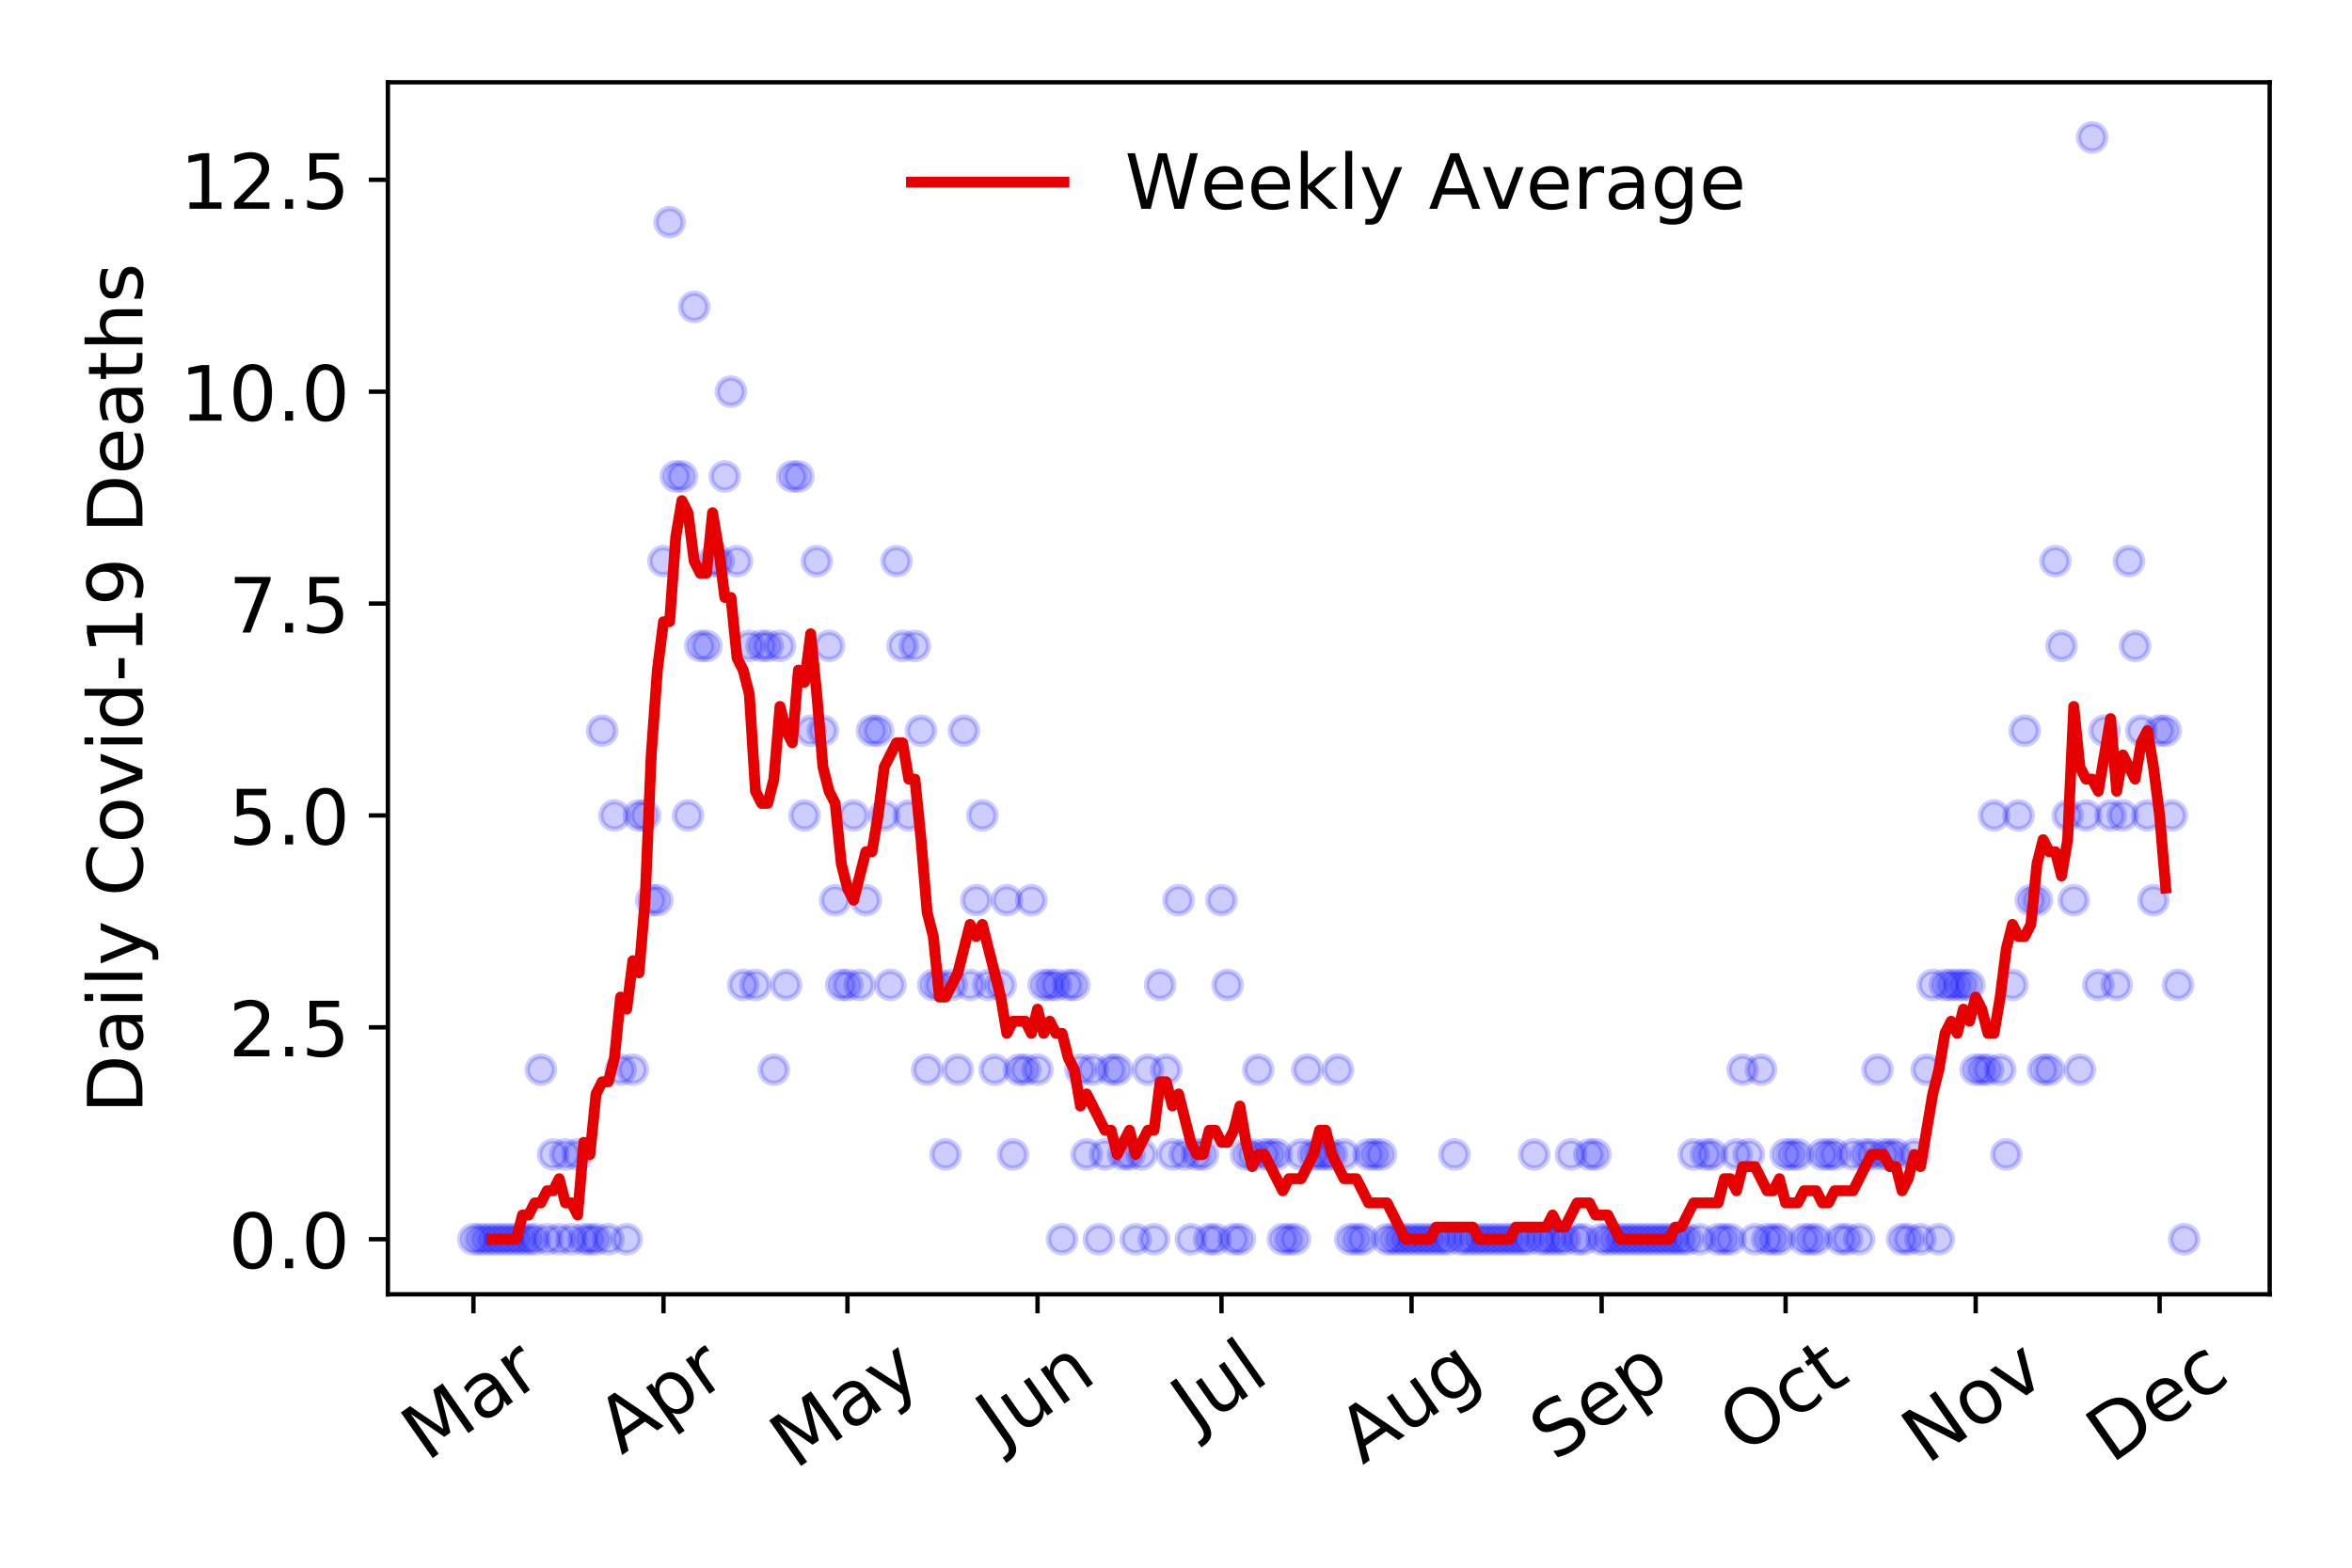 <?xml version="1.0" encoding="utf-8" standalone="no"?>
<!DOCTYPE svg PUBLIC "-//W3C//DTD SVG 1.1//EN"
  "http://www.w3.org/Graphics/SVG/1.1/DTD/svg11.dtd">
<!-- Created with matplotlib (https://matplotlib.org/) -->
<svg height="288pt" version="1.1" viewBox="0 0 432 288" width="432pt" xmlns="http://www.w3.org/2000/svg" xmlns:xlink="http://www.w3.org/1999/xlink">
 <defs>
  <style type="text/css">
*{stroke-linecap:butt;stroke-linejoin:round;}
  </style>
 </defs>
 <g id="figure_1">
  <g id="patch_1">
   <path d="M 0 288 
L 432 288 
L 432 0 
L 0 0 
z
" style="fill:#ffffff;"/>
  </g>
  <g id="axes_1">
   <g id="patch_2">
    <path d="M 71.245 237.778 
L 416.88 237.778 
L 416.88 15.12 
L 71.245 15.12 
z
" style="fill:#ffffff;"/>
   </g>
   <g id="matplotlib.axis_1">
    <g id="xtick_1">
     <g id="line2d_1">
      <defs>
       <path d="M 0 0 
L 0 3.5 
" id="m4e85368eb5" style="stroke:#000000;stroke-width:0.8;"/>
      </defs>
      <g>
       <use style="stroke:#000000;stroke-width:0.8;" x="86.956" xlink:href="#m4e85368eb5" y="237.778"/>
      </g>
     </g>
     <g id="text_1">
      <!-- Mar -->
      <defs>
       <path d="M 9.812 72.906 
L 24.516 72.906 
L 43.109 23.297 
L 61.812 72.906 
L 76.516 72.906 
L 76.516 0 
L 66.891 0 
L 66.891 64.016 
L 48.094 14.016 
L 38.188 14.016 
L 19.391 64.016 
L 19.391 0 
L 9.812 0 
z
" id="DejaVuSans-77"/>
       <path d="M 34.281 27.484 
Q 23.391 27.484 19.188 25 
Q 14.984 22.516 14.984 16.5 
Q 14.984 11.719 18.141 8.906 
Q 21.297 6.109 26.703 6.109 
Q 34.188 6.109 38.703 11.406 
Q 43.219 16.703 43.219 25.484 
L 43.219 27.484 
z
M 52.203 31.203 
L 52.203 0 
L 43.219 0 
L 43.219 8.297 
Q 40.141 3.328 35.547 0.953 
Q 30.953 -1.422 24.312 -1.422 
Q 15.922 -1.422 10.953 3.297 
Q 6 8.016 6 15.922 
Q 6 25.141 12.172 29.828 
Q 18.359 34.516 30.609 34.516 
L 43.219 34.516 
L 43.219 35.406 
Q 43.219 41.609 39.141 45 
Q 35.062 48.391 27.688 48.391 
Q 23 48.391 18.547 47.266 
Q 14.109 46.141 10.016 43.891 
L 10.016 52.203 
Q 14.938 54.109 19.578 55.047 
Q 24.219 56 28.609 56 
Q 40.484 56 46.344 49.844 
Q 52.203 43.703 52.203 31.203 
z
" id="DejaVuSans-97"/>
       <path d="M 41.109 46.297 
Q 39.594 47.172 37.812 47.578 
Q 36.031 48 33.891 48 
Q 26.266 48 22.188 43.047 
Q 18.109 38.094 18.109 28.812 
L 18.109 0 
L 9.078 0 
L 9.078 54.688 
L 18.109 54.688 
L 18.109 46.188 
Q 20.953 51.172 25.484 53.578 
Q 30.031 56 36.531 56 
Q 37.453 56 38.578 55.875 
Q 39.703 55.766 41.062 55.516 
z
" id="DejaVuSans-114"/>
      </defs>
      <g transform="translate(78.353 268.643)rotate(-35)scale(0.14 -0.14)">
       <use xlink:href="#DejaVuSans-77"/>
       <use x="86.279" xlink:href="#DejaVuSans-97"/>
       <use x="147.559" xlink:href="#DejaVuSans-114"/>
      </g>
     </g>
    </g>
    <g id="xtick_2">
     <g id="line2d_2">
      <g>
       <use style="stroke:#000000;stroke-width:0.8;" x="121.868" xlink:href="#m4e85368eb5" y="237.778"/>
      </g>
     </g>
     <g id="text_2">
      <!-- Apr -->
      <defs>
       <path d="M 34.188 63.188 
L 20.797 26.906 
L 47.609 26.906 
z
M 28.609 72.906 
L 39.797 72.906 
L 67.578 0 
L 57.328 0 
L 50.688 18.703 
L 17.828 18.703 
L 11.188 0 
L 0.781 0 
z
" id="DejaVuSans-65"/>
       <path d="M 18.109 8.203 
L 18.109 -20.797 
L 9.078 -20.797 
L 9.078 54.688 
L 18.109 54.688 
L 18.109 46.391 
Q 20.953 51.266 25.266 53.625 
Q 29.594 56 35.594 56 
Q 45.562 56 51.781 48.094 
Q 58.016 40.188 58.016 27.297 
Q 58.016 14.406 51.781 6.484 
Q 45.562 -1.422 35.594 -1.422 
Q 29.594 -1.422 25.266 0.953 
Q 20.953 3.328 18.109 8.203 
z
M 48.688 27.297 
Q 48.688 37.203 44.609 42.844 
Q 40.531 48.484 33.406 48.484 
Q 26.266 48.484 22.188 42.844 
Q 18.109 37.203 18.109 27.297 
Q 18.109 17.391 22.188 11.75 
Q 26.266 6.109 33.406 6.109 
Q 40.531 6.109 44.609 11.75 
Q 48.688 17.391 48.688 27.297 
z
" id="DejaVuSans-112"/>
      </defs>
      <g transform="translate(114.164 267.384)rotate(-35)scale(0.14 -0.14)">
       <use xlink:href="#DejaVuSans-65"/>
       <use x="68.408" xlink:href="#DejaVuSans-112"/>
       <use x="131.885" xlink:href="#DejaVuSans-114"/>
      </g>
     </g>
    </g>
    <g id="xtick_3">
     <g id="line2d_3">
      <g>
       <use style="stroke:#000000;stroke-width:0.8;" x="155.655" xlink:href="#m4e85368eb5" y="237.778"/>
      </g>
     </g>
     <g id="text_3">
      <!-- May -->
      <defs>
       <path d="M 32.172 -5.078 
Q 28.375 -14.844 24.75 -17.812 
Q 21.141 -20.797 15.094 -20.797 
L 7.906 -20.797 
L 7.906 -13.281 
L 13.188 -13.281 
Q 16.891 -13.281 18.938 -11.516 
Q 21 -9.766 23.484 -3.219 
L 25.094 0.875 
L 2.984 54.688 
L 12.5 54.688 
L 29.594 11.922 
L 46.688 54.688 
L 56.203 54.688 
z
" id="DejaVuSans-121"/>
      </defs>
      <g transform="translate(146.015 270.094)rotate(-35)scale(0.14 -0.14)">
       <use xlink:href="#DejaVuSans-77"/>
       <use x="86.279" xlink:href="#DejaVuSans-97"/>
       <use x="147.559" xlink:href="#DejaVuSans-121"/>
      </g>
     </g>
    </g>
    <g id="xtick_4">
     <g id="line2d_4">
      <g>
       <use style="stroke:#000000;stroke-width:0.8;" x="190.567" xlink:href="#m4e85368eb5" y="237.778"/>
      </g>
     </g>
     <g id="text_4">
      <!-- Jun -->
      <defs>
       <path d="M 9.812 72.906 
L 19.672 72.906 
L 19.672 5.078 
Q 19.672 -8.109 14.672 -14.062 
Q 9.672 -20.016 -1.422 -20.016 
L -5.172 -20.016 
L -5.172 -11.719 
L -2.094 -11.719 
Q 4.438 -11.719 7.125 -8.047 
Q 9.812 -4.391 9.812 5.078 
z
" id="DejaVuSans-74"/>
       <path d="M 8.5 21.578 
L 8.5 54.688 
L 17.484 54.688 
L 17.484 21.922 
Q 17.484 14.156 20.5 10.266 
Q 23.531 6.391 29.594 6.391 
Q 36.859 6.391 41.078 11.031 
Q 45.312 15.672 45.312 23.688 
L 45.312 54.688 
L 54.297 54.688 
L 54.297 0 
L 45.312 0 
L 45.312 8.406 
Q 42.047 3.422 37.719 1 
Q 33.406 -1.422 27.688 -1.422 
Q 18.266 -1.422 13.375 4.438 
Q 8.5 10.297 8.5 21.578 
z
M 31.109 56 
z
" id="DejaVuSans-117"/>
       <path d="M 54.891 33.016 
L 54.891 0 
L 45.906 0 
L 45.906 32.719 
Q 45.906 40.484 42.875 44.328 
Q 39.844 48.188 33.797 48.188 
Q 26.516 48.188 22.312 43.547 
Q 18.109 38.922 18.109 30.906 
L 18.109 0 
L 9.078 0 
L 9.078 54.688 
L 18.109 54.688 
L 18.109 46.188 
Q 21.344 51.125 25.703 53.562 
Q 30.078 56 35.797 56 
Q 45.219 56 50.047 50.172 
Q 54.891 44.344 54.891 33.016 
z
" id="DejaVuSans-110"/>
      </defs>
      <g transform="translate(183.824 266.039)rotate(-35)scale(0.14 -0.14)">
       <use xlink:href="#DejaVuSans-74"/>
       <use x="29.492" xlink:href="#DejaVuSans-117"/>
       <use x="92.871" xlink:href="#DejaVuSans-110"/>
      </g>
     </g>
    </g>
    <g id="xtick_5">
     <g id="line2d_5">
      <g>
       <use style="stroke:#000000;stroke-width:0.8;" x="224.354" xlink:href="#m4e85368eb5" y="237.778"/>
      </g>
     </g>
     <g id="text_5">
      <!-- Jul -->
      <defs>
       <path d="M 9.422 75.984 
L 18.406 75.984 
L 18.406 0 
L 9.422 0 
z
" id="DejaVuSans-108"/>
      </defs>
      <g transform="translate(219.651 263.181)rotate(-35)scale(0.14 -0.14)">
       <use xlink:href="#DejaVuSans-74"/>
       <use x="29.492" xlink:href="#DejaVuSans-117"/>
       <use x="92.871" xlink:href="#DejaVuSans-108"/>
      </g>
     </g>
    </g>
    <g id="xtick_6">
     <g id="line2d_6">
      <g>
       <use style="stroke:#000000;stroke-width:0.8;" x="259.266" xlink:href="#m4e85368eb5" y="237.778"/>
      </g>
     </g>
     <g id="text_6">
      <!-- Aug -->
      <defs>
       <path d="M 45.406 27.984 
Q 45.406 37.75 41.375 43.109 
Q 37.359 48.484 30.078 48.484 
Q 22.859 48.484 18.828 43.109 
Q 14.797 37.75 14.797 27.984 
Q 14.797 18.266 18.828 12.891 
Q 22.859 7.516 30.078 7.516 
Q 37.359 7.516 41.375 12.891 
Q 45.406 18.266 45.406 27.984 
z
M 54.391 6.781 
Q 54.391 -7.172 48.188 -13.984 
Q 42 -20.797 29.203 -20.797 
Q 24.469 -20.797 20.266 -20.094 
Q 16.062 -19.391 12.109 -17.922 
L 12.109 -9.188 
Q 16.062 -11.328 19.922 -12.344 
Q 23.781 -13.375 27.781 -13.375 
Q 36.625 -13.375 41.016 -8.766 
Q 45.406 -4.156 45.406 5.172 
L 45.406 9.625 
Q 42.625 4.781 38.281 2.391 
Q 33.938 0 27.875 0 
Q 17.828 0 11.672 7.656 
Q 5.516 15.328 5.516 27.984 
Q 5.516 40.672 11.672 48.328 
Q 17.828 56 27.875 56 
Q 33.938 56 38.281 53.609 
Q 42.625 51.219 45.406 46.391 
L 45.406 54.688 
L 54.391 54.688 
z
" id="DejaVuSans-103"/>
      </defs>
      <g transform="translate(250.286 269.172)rotate(-35)scale(0.14 -0.14)">
       <use xlink:href="#DejaVuSans-65"/>
       <use x="68.408" xlink:href="#DejaVuSans-117"/>
       <use x="131.787" xlink:href="#DejaVuSans-103"/>
      </g>
     </g>
    </g>
    <g id="xtick_7">
     <g id="line2d_7">
      <g>
       <use style="stroke:#000000;stroke-width:0.8;" x="294.179" xlink:href="#m4e85368eb5" y="237.778"/>
      </g>
     </g>
     <g id="text_7">
      <!-- Sep -->
      <defs>
       <path d="M 53.516 70.516 
L 53.516 60.891 
Q 47.906 63.578 42.922 64.891 
Q 37.938 66.219 33.297 66.219 
Q 25.25 66.219 20.875 63.094 
Q 16.5 59.969 16.5 54.203 
Q 16.5 49.359 19.406 46.891 
Q 22.312 44.438 30.422 42.922 
L 36.375 41.703 
Q 47.406 39.594 52.656 34.297 
Q 57.906 29 57.906 20.125 
Q 57.906 9.516 50.797 4.047 
Q 43.703 -1.422 29.984 -1.422 
Q 24.812 -1.422 18.969 -0.25 
Q 13.141 0.922 6.891 3.219 
L 6.891 13.375 
Q 12.891 10.016 18.656 8.297 
Q 24.422 6.594 29.984 6.594 
Q 38.422 6.594 43.016 9.906 
Q 47.609 13.234 47.609 19.391 
Q 47.609 24.75 44.312 27.781 
Q 41.016 30.812 33.5 32.328 
L 27.484 33.5 
Q 16.453 35.688 11.516 40.375 
Q 6.594 45.062 6.594 53.422 
Q 6.594 63.094 13.406 68.656 
Q 20.219 74.219 32.172 74.219 
Q 37.312 74.219 42.625 73.281 
Q 47.953 72.359 53.516 70.516 
z
" id="DejaVuSans-83"/>
       <path d="M 56.203 29.594 
L 56.203 25.203 
L 14.891 25.203 
Q 15.484 15.922 20.484 11.062 
Q 25.484 6.203 34.422 6.203 
Q 39.594 6.203 44.453 7.469 
Q 49.312 8.734 54.109 11.281 
L 54.109 2.781 
Q 49.266 0.734 44.188 -0.344 
Q 39.109 -1.422 33.891 -1.422 
Q 20.797 -1.422 13.156 6.188 
Q 5.516 13.812 5.516 26.812 
Q 5.516 40.234 12.766 48.109 
Q 20.016 56 32.328 56 
Q 43.359 56 49.781 48.891 
Q 56.203 41.797 56.203 29.594 
z
M 47.219 32.234 
Q 47.125 39.594 43.094 43.984 
Q 39.062 48.391 32.422 48.391 
Q 24.906 48.391 20.391 44.141 
Q 15.875 39.891 15.188 32.172 
z
" id="DejaVuSans-101"/>
      </defs>
      <g transform="translate(285.586 268.629)rotate(-35)scale(0.14 -0.14)">
       <use xlink:href="#DejaVuSans-83"/>
       <use x="63.477" xlink:href="#DejaVuSans-101"/>
       <use x="125" xlink:href="#DejaVuSans-112"/>
      </g>
     </g>
    </g>
    <g id="xtick_8">
     <g id="line2d_8">
      <g>
       <use style="stroke:#000000;stroke-width:0.8;" x="327.965" xlink:href="#m4e85368eb5" y="237.778"/>
      </g>
     </g>
     <g id="text_8">
      <!-- Oct -->
      <defs>
       <path d="M 39.406 66.219 
Q 28.656 66.219 22.328 58.203 
Q 16.016 50.203 16.016 36.375 
Q 16.016 22.609 22.328 14.594 
Q 28.656 6.594 39.406 6.594 
Q 50.141 6.594 56.422 14.594 
Q 62.703 22.609 62.703 36.375 
Q 62.703 50.203 56.422 58.203 
Q 50.141 66.219 39.406 66.219 
z
M 39.406 74.219 
Q 54.734 74.219 63.906 63.938 
Q 73.094 53.656 73.094 36.375 
Q 73.094 19.141 63.906 8.859 
Q 54.734 -1.422 39.406 -1.422 
Q 24.031 -1.422 14.812 8.828 
Q 5.609 19.094 5.609 36.375 
Q 5.609 53.656 14.812 63.938 
Q 24.031 74.219 39.406 74.219 
z
" id="DejaVuSans-79"/>
       <path d="M 48.781 52.594 
L 48.781 44.188 
Q 44.969 46.297 41.141 47.344 
Q 37.312 48.391 33.406 48.391 
Q 24.656 48.391 19.812 42.844 
Q 14.984 37.312 14.984 27.297 
Q 14.984 17.281 19.812 11.734 
Q 24.656 6.203 33.406 6.203 
Q 37.312 6.203 41.141 7.25 
Q 44.969 8.297 48.781 10.406 
L 48.781 2.094 
Q 45.016 0.344 40.984 -0.531 
Q 36.969 -1.422 32.422 -1.422 
Q 20.062 -1.422 12.781 6.344 
Q 5.516 14.109 5.516 27.297 
Q 5.516 40.672 12.859 48.328 
Q 20.219 56 33.016 56 
Q 37.156 56 41.109 55.141 
Q 45.062 54.297 48.781 52.594 
z
" id="DejaVuSans-99"/>
       <path d="M 18.312 70.219 
L 18.312 54.688 
L 36.812 54.688 
L 36.812 47.703 
L 18.312 47.703 
L 18.312 18.016 
Q 18.312 11.328 20.141 9.422 
Q 21.969 7.516 27.594 7.516 
L 36.812 7.516 
L 36.812 0 
L 27.594 0 
Q 17.188 0 13.234 3.875 
Q 9.281 7.766 9.281 18.016 
L 9.281 47.703 
L 2.688 47.703 
L 2.688 54.688 
L 9.281 54.688 
L 9.281 70.219 
z
" id="DejaVuSans-116"/>
      </defs>
      <g transform="translate(320.267 267.377)rotate(-35)scale(0.14 -0.14)">
       <use xlink:href="#DejaVuSans-79"/>
       <use x="78.711" xlink:href="#DejaVuSans-99"/>
       <use x="133.691" xlink:href="#DejaVuSans-116"/>
      </g>
     </g>
    </g>
    <g id="xtick_9">
     <g id="line2d_9">
      <g>
       <use style="stroke:#000000;stroke-width:0.8;" x="362.878" xlink:href="#m4e85368eb5" y="237.778"/>
      </g>
     </g>
     <g id="text_9">
      <!-- Nov -->
      <defs>
       <path d="M 9.812 72.906 
L 23.094 72.906 
L 55.422 11.922 
L 55.422 72.906 
L 64.984 72.906 
L 64.984 0 
L 51.703 0 
L 19.391 60.984 
L 19.391 0 
L 9.812 0 
z
" id="DejaVuSans-78"/>
       <path d="M 30.609 48.391 
Q 23.391 48.391 19.188 42.75 
Q 14.984 37.109 14.984 27.297 
Q 14.984 17.484 19.156 11.844 
Q 23.344 6.203 30.609 6.203 
Q 37.797 6.203 41.984 11.859 
Q 46.188 17.531 46.188 27.297 
Q 46.188 37.016 41.984 42.703 
Q 37.797 48.391 30.609 48.391 
z
M 30.609 56 
Q 42.328 56 49.016 48.375 
Q 55.719 40.766 55.719 27.297 
Q 55.719 13.875 49.016 6.219 
Q 42.328 -1.422 30.609 -1.422 
Q 18.844 -1.422 12.172 6.219 
Q 5.516 13.875 5.516 27.297 
Q 5.516 40.766 12.172 48.375 
Q 18.844 56 30.609 56 
z
" id="DejaVuSans-111"/>
       <path d="M 2.984 54.688 
L 12.5 54.688 
L 29.594 8.797 
L 46.688 54.688 
L 56.203 54.688 
L 35.688 0 
L 23.484 0 
z
" id="DejaVuSans-118"/>
      </defs>
      <g transform="translate(353.902 269.166)rotate(-35)scale(0.14 -0.14)">
       <use xlink:href="#DejaVuSans-78"/>
       <use x="74.805" xlink:href="#DejaVuSans-111"/>
       <use x="135.986" xlink:href="#DejaVuSans-118"/>
      </g>
     </g>
    </g>
    <g id="xtick_10">
     <g id="line2d_10">
      <g>
       <use style="stroke:#000000;stroke-width:0.8;" x="396.664" xlink:href="#m4e85368eb5" y="237.778"/>
      </g>
     </g>
     <g id="text_10">
      <!-- Dec -->
      <defs>
       <path d="M 19.672 64.797 
L 19.672 8.109 
L 31.594 8.109 
Q 46.688 8.109 53.688 14.938 
Q 60.688 21.781 60.688 36.531 
Q 60.688 51.172 53.688 57.984 
Q 46.688 64.797 31.594 64.797 
z
M 9.812 72.906 
L 30.078 72.906 
Q 51.266 72.906 61.172 64.094 
Q 71.094 55.281 71.094 36.531 
Q 71.094 17.672 61.125 8.828 
Q 51.172 0 30.078 0 
L 9.812 0 
z
" id="DejaVuSans-68"/>
      </defs>
      <g transform="translate(387.784 269.032)rotate(-35)scale(0.14 -0.14)">
       <use xlink:href="#DejaVuSans-68"/>
       <use x="77.002" xlink:href="#DejaVuSans-101"/>
       <use x="138.525" xlink:href="#DejaVuSans-99"/>
      </g>
     </g>
    </g>
   </g>
   <g id="matplotlib.axis_2">
    <g id="ytick_1">
     <g id="line2d_11">
      <defs>
       <path d="M 0 0 
L -3.5 0 
" id="mb5314c900b" style="stroke:#000000;stroke-width:0.8;"/>
      </defs>
      <g>
       <use style="stroke:#000000;stroke-width:0.8;" x="71.245" xlink:href="#mb5314c900b" y="227.657"/>
      </g>
     </g>
     <g id="text_11">
      <!-- 0.0 -->
      <defs>
       <path d="M 31.781 66.406 
Q 24.172 66.406 20.328 58.906 
Q 16.5 51.422 16.5 36.375 
Q 16.5 21.391 20.328 13.891 
Q 24.172 6.391 31.781 6.391 
Q 39.453 6.391 43.281 13.891 
Q 47.125 21.391 47.125 36.375 
Q 47.125 51.422 43.281 58.906 
Q 39.453 66.406 31.781 66.406 
z
M 31.781 74.219 
Q 44.047 74.219 50.516 64.516 
Q 56.984 54.828 56.984 36.375 
Q 56.984 17.969 50.516 8.266 
Q 44.047 -1.422 31.781 -1.422 
Q 19.531 -1.422 13.062 8.266 
Q 6.594 17.969 6.594 36.375 
Q 6.594 54.828 13.062 64.516 
Q 19.531 74.219 31.781 74.219 
z
" id="DejaVuSans-48"/>
       <path d="M 10.688 12.406 
L 21 12.406 
L 21 0 
L 10.688 0 
z
" id="DejaVuSans-46"/>
      </defs>
      <g transform="translate(41.981 232.976)scale(0.14 -0.14)">
       <use xlink:href="#DejaVuSans-48"/>
       <use x="63.623" xlink:href="#DejaVuSans-46"/>
       <use x="95.41" xlink:href="#DejaVuSans-48"/>
      </g>
     </g>
    </g>
    <g id="ytick_2">
     <g id="line2d_12">
      <g>
       <use style="stroke:#000000;stroke-width:0.8;" x="71.245" xlink:href="#mb5314c900b" y="188.731"/>
      </g>
     </g>
     <g id="text_12">
      <!-- 2.5 -->
      <defs>
       <path d="M 19.188 8.297 
L 53.609 8.297 
L 53.609 0 
L 7.328 0 
L 7.328 8.297 
Q 12.938 14.109 22.625 23.891 
Q 32.328 33.688 34.812 36.531 
Q 39.547 41.844 41.422 45.531 
Q 43.312 49.219 43.312 52.781 
Q 43.312 58.594 39.234 62.25 
Q 35.156 65.922 28.609 65.922 
Q 23.969 65.922 18.812 64.312 
Q 13.672 62.703 7.812 59.422 
L 7.812 69.391 
Q 13.766 71.781 18.938 73 
Q 24.125 74.219 28.422 74.219 
Q 39.75 74.219 46.484 68.547 
Q 53.219 62.891 53.219 53.422 
Q 53.219 48.922 51.531 44.891 
Q 49.859 40.875 45.406 35.406 
Q 44.188 33.984 37.641 27.219 
Q 31.109 20.453 19.188 8.297 
z
" id="DejaVuSans-50"/>
       <path d="M 10.797 72.906 
L 49.516 72.906 
L 49.516 64.594 
L 19.828 64.594 
L 19.828 46.734 
Q 21.969 47.469 24.109 47.828 
Q 26.266 48.188 28.422 48.188 
Q 40.625 48.188 47.75 41.5 
Q 54.891 34.812 54.891 23.391 
Q 54.891 11.625 47.562 5.094 
Q 40.234 -1.422 26.906 -1.422 
Q 22.312 -1.422 17.547 -0.641 
Q 12.797 0.141 7.719 1.703 
L 7.719 11.625 
Q 12.109 9.234 16.797 8.062 
Q 21.484 6.891 26.703 6.891 
Q 35.156 6.891 40.078 11.328 
Q 45.016 15.766 45.016 23.391 
Q 45.016 31 40.078 35.438 
Q 35.156 39.891 26.703 39.891 
Q 22.75 39.891 18.812 39.016 
Q 14.891 38.141 10.797 36.281 
z
" id="DejaVuSans-53"/>
      </defs>
      <g transform="translate(41.981 194.05)scale(0.14 -0.14)">
       <use xlink:href="#DejaVuSans-50"/>
       <use x="63.623" xlink:href="#DejaVuSans-46"/>
       <use x="95.41" xlink:href="#DejaVuSans-53"/>
      </g>
     </g>
    </g>
    <g id="ytick_3">
     <g id="line2d_13">
      <g>
       <use style="stroke:#000000;stroke-width:0.8;" x="71.245" xlink:href="#mb5314c900b" y="149.805"/>
      </g>
     </g>
     <g id="text_13">
      <!-- 5.0 -->
      <g transform="translate(41.981 155.124)scale(0.14 -0.14)">
       <use xlink:href="#DejaVuSans-53"/>
       <use x="63.623" xlink:href="#DejaVuSans-46"/>
       <use x="95.41" xlink:href="#DejaVuSans-48"/>
      </g>
     </g>
    </g>
    <g id="ytick_4">
     <g id="line2d_14">
      <g>
       <use style="stroke:#000000;stroke-width:0.8;" x="71.245" xlink:href="#mb5314c900b" y="110.879"/>
      </g>
     </g>
     <g id="text_14">
      <!-- 7.5 -->
      <defs>
       <path d="M 8.203 72.906 
L 55.078 72.906 
L 55.078 68.703 
L 28.609 0 
L 18.312 0 
L 43.219 64.594 
L 8.203 64.594 
z
" id="DejaVuSans-55"/>
      </defs>
      <g transform="translate(41.981 116.197)scale(0.14 -0.14)">
       <use xlink:href="#DejaVuSans-55"/>
       <use x="63.623" xlink:href="#DejaVuSans-46"/>
       <use x="95.41" xlink:href="#DejaVuSans-53"/>
      </g>
     </g>
    </g>
    <g id="ytick_5">
     <g id="line2d_15">
      <g>
       <use style="stroke:#000000;stroke-width:0.8;" x="71.245" xlink:href="#mb5314c900b" y="71.952"/>
      </g>
     </g>
     <g id="text_15">
      <!-- 10.0 -->
      <defs>
       <path d="M 12.406 8.297 
L 28.516 8.297 
L 28.516 63.922 
L 10.984 60.406 
L 10.984 69.391 
L 28.422 72.906 
L 38.281 72.906 
L 38.281 8.297 
L 54.391 8.297 
L 54.391 0 
L 12.406 0 
z
" id="DejaVuSans-49"/>
      </defs>
      <g transform="translate(33.073 77.271)scale(0.14 -0.14)">
       <use xlink:href="#DejaVuSans-49"/>
       <use x="63.623" xlink:href="#DejaVuSans-48"/>
       <use x="127.246" xlink:href="#DejaVuSans-46"/>
       <use x="159.033" xlink:href="#DejaVuSans-48"/>
      </g>
     </g>
    </g>
    <g id="ytick_6">
     <g id="line2d_16">
      <g>
       <use style="stroke:#000000;stroke-width:0.8;" x="71.245" xlink:href="#mb5314c900b" y="33.026"/>
      </g>
     </g>
     <g id="text_16">
      <!-- 12.5 -->
      <g transform="translate(33.073 38.345)scale(0.14 -0.14)">
       <use xlink:href="#DejaVuSans-49"/>
       <use x="63.623" xlink:href="#DejaVuSans-50"/>
       <use x="127.246" xlink:href="#DejaVuSans-46"/>
       <use x="159.033" xlink:href="#DejaVuSans-53"/>
      </g>
     </g>
    </g>
    <g id="text_17">
     <!-- Daily Covid-19 Deaths -->
     <defs>
      <path d="M 9.422 54.688 
L 18.406 54.688 
L 18.406 0 
L 9.422 0 
z
M 9.422 75.984 
L 18.406 75.984 
L 18.406 64.594 
L 9.422 64.594 
z
" id="DejaVuSans-105"/>
      <path id="DejaVuSans-32"/>
      <path d="M 64.406 67.281 
L 64.406 56.891 
Q 59.422 61.531 53.781 63.812 
Q 48.141 66.109 41.797 66.109 
Q 29.297 66.109 22.656 58.469 
Q 16.016 50.828 16.016 36.375 
Q 16.016 21.969 22.656 14.328 
Q 29.297 6.688 41.797 6.688 
Q 48.141 6.688 53.781 8.984 
Q 59.422 11.281 64.406 15.922 
L 64.406 5.609 
Q 59.234 2.094 53.438 0.328 
Q 47.656 -1.422 41.219 -1.422 
Q 24.656 -1.422 15.125 8.703 
Q 5.609 18.844 5.609 36.375 
Q 5.609 53.953 15.125 64.078 
Q 24.656 74.219 41.219 74.219 
Q 47.75 74.219 53.531 72.484 
Q 59.328 70.75 64.406 67.281 
z
" id="DejaVuSans-67"/>
      <path d="M 45.406 46.391 
L 45.406 75.984 
L 54.391 75.984 
L 54.391 0 
L 45.406 0 
L 45.406 8.203 
Q 42.578 3.328 38.25 0.953 
Q 33.938 -1.422 27.875 -1.422 
Q 17.969 -1.422 11.734 6.484 
Q 5.516 14.406 5.516 27.297 
Q 5.516 40.188 11.734 48.094 
Q 17.969 56 27.875 56 
Q 33.938 56 38.25 53.625 
Q 42.578 51.266 45.406 46.391 
z
M 14.797 27.297 
Q 14.797 17.391 18.875 11.75 
Q 22.953 6.109 30.078 6.109 
Q 37.203 6.109 41.297 11.75 
Q 45.406 17.391 45.406 27.297 
Q 45.406 37.203 41.297 42.844 
Q 37.203 48.484 30.078 48.484 
Q 22.953 48.484 18.875 42.844 
Q 14.797 37.203 14.797 27.297 
z
" id="DejaVuSans-100"/>
      <path d="M 4.891 31.391 
L 31.203 31.391 
L 31.203 23.391 
L 4.891 23.391 
z
" id="DejaVuSans-45"/>
      <path d="M 10.984 1.516 
L 10.984 10.5 
Q 14.703 8.734 18.5 7.812 
Q 22.312 6.891 25.984 6.891 
Q 35.75 6.891 40.891 13.453 
Q 46.047 20.016 46.781 33.406 
Q 43.953 29.203 39.594 26.953 
Q 35.25 24.703 29.984 24.703 
Q 19.047 24.703 12.672 31.312 
Q 6.297 37.938 6.297 49.422 
Q 6.297 60.641 12.938 67.422 
Q 19.578 74.219 30.609 74.219 
Q 43.266 74.219 49.922 64.516 
Q 56.594 54.828 56.594 36.375 
Q 56.594 19.141 48.406 8.859 
Q 40.234 -1.422 26.422 -1.422 
Q 22.703 -1.422 18.891 -0.688 
Q 15.094 0.047 10.984 1.516 
z
M 30.609 32.422 
Q 37.25 32.422 41.125 36.953 
Q 45.016 41.5 45.016 49.422 
Q 45.016 57.281 41.125 61.844 
Q 37.25 66.406 30.609 66.406 
Q 23.969 66.406 20.094 61.844 
Q 16.219 57.281 16.219 49.422 
Q 16.219 41.5 20.094 36.953 
Q 23.969 32.422 30.609 32.422 
z
" id="DejaVuSans-57"/>
      <path d="M 54.891 33.016 
L 54.891 0 
L 45.906 0 
L 45.906 32.719 
Q 45.906 40.484 42.875 44.328 
Q 39.844 48.188 33.797 48.188 
Q 26.516 48.188 22.312 43.547 
Q 18.109 38.922 18.109 30.906 
L 18.109 0 
L 9.078 0 
L 9.078 75.984 
L 18.109 75.984 
L 18.109 46.188 
Q 21.344 51.125 25.703 53.562 
Q 30.078 56 35.797 56 
Q 45.219 56 50.047 50.172 
Q 54.891 44.344 54.891 33.016 
z
" id="DejaVuSans-104"/>
      <path d="M 44.281 53.078 
L 44.281 44.578 
Q 40.484 46.531 36.375 47.5 
Q 32.281 48.484 27.875 48.484 
Q 21.188 48.484 17.844 46.438 
Q 14.5 44.391 14.5 40.281 
Q 14.5 37.156 16.891 35.375 
Q 19.281 33.594 26.516 31.984 
L 29.594 31.297 
Q 39.156 29.25 43.188 25.516 
Q 47.219 21.781 47.219 15.094 
Q 47.219 7.469 41.188 3.016 
Q 35.156 -1.422 24.609 -1.422 
Q 20.219 -1.422 15.453 -0.562 
Q 10.688 0.297 5.422 2 
L 5.422 11.281 
Q 10.406 8.688 15.234 7.391 
Q 20.062 6.109 24.812 6.109 
Q 31.156 6.109 34.562 8.281 
Q 37.984 10.453 37.984 14.406 
Q 37.984 18.062 35.516 20.016 
Q 33.062 21.969 24.703 23.781 
L 21.578 24.516 
Q 13.234 26.266 9.516 29.906 
Q 5.812 33.547 5.812 39.891 
Q 5.812 47.609 11.281 51.797 
Q 16.75 56 26.812 56 
Q 31.781 56 36.172 55.266 
Q 40.578 54.547 44.281 53.078 
z
" id="DejaVuSans-115"/>
     </defs>
     <g transform="translate(26.162 204.56)rotate(-90)scale(0.14 -0.14)">
      <use xlink:href="#DejaVuSans-68"/>
      <use x="77.002" xlink:href="#DejaVuSans-97"/>
      <use x="138.281" xlink:href="#DejaVuSans-105"/>
      <use x="166.064" xlink:href="#DejaVuSans-108"/>
      <use x="193.848" xlink:href="#DejaVuSans-121"/>
      <use x="253.027" xlink:href="#DejaVuSans-32"/>
      <use x="284.814" xlink:href="#DejaVuSans-67"/>
      <use x="354.639" xlink:href="#DejaVuSans-111"/>
      <use x="415.82" xlink:href="#DejaVuSans-118"/>
      <use x="475" xlink:href="#DejaVuSans-105"/>
      <use x="502.783" xlink:href="#DejaVuSans-100"/>
      <use x="566.26" xlink:href="#DejaVuSans-45"/>
      <use x="602.344" xlink:href="#DejaVuSans-49"/>
      <use x="665.967" xlink:href="#DejaVuSans-57"/>
      <use x="729.59" xlink:href="#DejaVuSans-32"/>
      <use x="761.377" xlink:href="#DejaVuSans-68"/>
      <use x="838.379" xlink:href="#DejaVuSans-101"/>
      <use x="899.902" xlink:href="#DejaVuSans-97"/>
      <use x="961.182" xlink:href="#DejaVuSans-116"/>
      <use x="1000.391" xlink:href="#DejaVuSans-104"/>
      <use x="1063.77" xlink:href="#DejaVuSans-115"/>
     </g>
    </g>
   </g>
   <g id="line2d_17">
    <defs>
     <path d="M 0 2.5 
C 0.663 2.5 1.299 2.237 1.768 1.768 
C 2.237 1.299 2.5 0.663 2.5 0 
C 2.5 -0.663 2.237 -1.299 1.768 -1.768 
C 1.299 -2.237 0.663 -2.5 0 -2.5 
C -0.663 -2.5 -1.299 -2.237 -1.768 -1.768 
C -2.237 -1.299 -2.5 -0.663 -2.5 0 
C -2.5 0.663 -2.237 1.299 -1.768 1.768 
C -1.299 2.237 -0.663 2.5 0 2.5 
z
" id="m50f6e224bd" style="stroke:#0000ff;stroke-opacity:0.2;"/>
    </defs>
    <g clip-path="url(#p77b074304d)">
     <use style="fill:#0000ff;fill-opacity:0.2;stroke:#0000ff;stroke-opacity:0.2;" x="86.956" xlink:href="#m50f6e224bd" y="227.657"/>
     <use style="fill:#0000ff;fill-opacity:0.2;stroke:#0000ff;stroke-opacity:0.2;" x="88.082" xlink:href="#m50f6e224bd" y="227.657"/>
     <use style="fill:#0000ff;fill-opacity:0.2;stroke:#0000ff;stroke-opacity:0.2;" x="89.208" xlink:href="#m50f6e224bd" y="227.657"/>
     <use style="fill:#0000ff;fill-opacity:0.2;stroke:#0000ff;stroke-opacity:0.2;" x="90.334" xlink:href="#m50f6e224bd" y="227.657"/>
     <use style="fill:#0000ff;fill-opacity:0.2;stroke:#0000ff;stroke-opacity:0.2;" x="91.461" xlink:href="#m50f6e224bd" y="227.657"/>
     <use style="fill:#0000ff;fill-opacity:0.2;stroke:#0000ff;stroke-opacity:0.2;" x="92.587" xlink:href="#m50f6e224bd" y="227.657"/>
     <use style="fill:#0000ff;fill-opacity:0.2;stroke:#0000ff;stroke-opacity:0.2;" x="93.713" xlink:href="#m50f6e224bd" y="227.657"/>
     <use style="fill:#0000ff;fill-opacity:0.2;stroke:#0000ff;stroke-opacity:0.2;" x="94.839" xlink:href="#m50f6e224bd" y="227.657"/>
     <use style="fill:#0000ff;fill-opacity:0.2;stroke:#0000ff;stroke-opacity:0.2;" x="95.965" xlink:href="#m50f6e224bd" y="227.657"/>
     <use style="fill:#0000ff;fill-opacity:0.2;stroke:#0000ff;stroke-opacity:0.2;" x="97.092" xlink:href="#m50f6e224bd" y="227.657"/>
     <use style="fill:#0000ff;fill-opacity:0.2;stroke:#0000ff;stroke-opacity:0.2;" x="98.218" xlink:href="#m50f6e224bd" y="227.657"/>
     <use style="fill:#0000ff;fill-opacity:0.2;stroke:#0000ff;stroke-opacity:0.2;" x="99.344" xlink:href="#m50f6e224bd" y="196.516"/>
     <use style="fill:#0000ff;fill-opacity:0.2;stroke:#0000ff;stroke-opacity:0.2;" x="100.47" xlink:href="#m50f6e224bd" y="227.657"/>
     <use style="fill:#0000ff;fill-opacity:0.2;stroke:#0000ff;stroke-opacity:0.2;" x="101.596" xlink:href="#m50f6e224bd" y="212.087"/>
     <use style="fill:#0000ff;fill-opacity:0.2;stroke:#0000ff;stroke-opacity:0.2;" x="102.723" xlink:href="#m50f6e224bd" y="227.657"/>
     <use style="fill:#0000ff;fill-opacity:0.2;stroke:#0000ff;stroke-opacity:0.2;" x="103.849" xlink:href="#m50f6e224bd" y="212.087"/>
     <use style="fill:#0000ff;fill-opacity:0.2;stroke:#0000ff;stroke-opacity:0.2;" x="104.975" xlink:href="#m50f6e224bd" y="227.657"/>
     <use style="fill:#0000ff;fill-opacity:0.2;stroke:#0000ff;stroke-opacity:0.2;" x="106.101" xlink:href="#m50f6e224bd" y="212.087"/>
     <use style="fill:#0000ff;fill-opacity:0.2;stroke:#0000ff;stroke-opacity:0.2;" x="107.228" xlink:href="#m50f6e224bd" y="227.657"/>
     <use style="fill:#0000ff;fill-opacity:0.2;stroke:#0000ff;stroke-opacity:0.2;" x="108.354" xlink:href="#m50f6e224bd" y="227.657"/>
     <use style="fill:#0000ff;fill-opacity:0.2;stroke:#0000ff;stroke-opacity:0.2;" x="109.48" xlink:href="#m50f6e224bd" y="227.657"/>
     <use style="fill:#0000ff;fill-opacity:0.2;stroke:#0000ff;stroke-opacity:0.2;" x="110.606" xlink:href="#m50f6e224bd" y="134.234"/>
     <use style="fill:#0000ff;fill-opacity:0.2;stroke:#0000ff;stroke-opacity:0.2;" x="111.732" xlink:href="#m50f6e224bd" y="227.657"/>
     <use style="fill:#0000ff;fill-opacity:0.2;stroke:#0000ff;stroke-opacity:0.2;" x="112.859" xlink:href="#m50f6e224bd" y="149.805"/>
     <use style="fill:#0000ff;fill-opacity:0.2;stroke:#0000ff;stroke-opacity:0.2;" x="113.985" xlink:href="#m50f6e224bd" y="196.516"/>
     <use style="fill:#0000ff;fill-opacity:0.2;stroke:#0000ff;stroke-opacity:0.2;" x="115.111" xlink:href="#m50f6e224bd" y="227.657"/>
     <use style="fill:#0000ff;fill-opacity:0.2;stroke:#0000ff;stroke-opacity:0.2;" x="116.237" xlink:href="#m50f6e224bd" y="196.516"/>
     <use style="fill:#0000ff;fill-opacity:0.2;stroke:#0000ff;stroke-opacity:0.2;" x="117.363" xlink:href="#m50f6e224bd" y="149.805"/>
     <use style="fill:#0000ff;fill-opacity:0.2;stroke:#0000ff;stroke-opacity:0.2;" x="118.49" xlink:href="#m50f6e224bd" y="149.805"/>
     <use style="fill:#0000ff;fill-opacity:0.2;stroke:#0000ff;stroke-opacity:0.2;" x="119.616" xlink:href="#m50f6e224bd" y="165.375"/>
     <use style="fill:#0000ff;fill-opacity:0.2;stroke:#0000ff;stroke-opacity:0.2;" x="120.742" xlink:href="#m50f6e224bd" y="165.375"/>
     <use style="fill:#0000ff;fill-opacity:0.2;stroke:#0000ff;stroke-opacity:0.2;" x="121.868" xlink:href="#m50f6e224bd" y="103.093"/>
     <use style="fill:#0000ff;fill-opacity:0.2;stroke:#0000ff;stroke-opacity:0.2;" x="122.995" xlink:href="#m50f6e224bd" y="40.811"/>
     <use style="fill:#0000ff;fill-opacity:0.2;stroke:#0000ff;stroke-opacity:0.2;" x="124.121" xlink:href="#m50f6e224bd" y="87.523"/>
     <use style="fill:#0000ff;fill-opacity:0.2;stroke:#0000ff;stroke-opacity:0.2;" x="125.247" xlink:href="#m50f6e224bd" y="87.523"/>
     <use style="fill:#0000ff;fill-opacity:0.2;stroke:#0000ff;stroke-opacity:0.2;" x="126.373" xlink:href="#m50f6e224bd" y="149.805"/>
     <use style="fill:#0000ff;fill-opacity:0.2;stroke:#0000ff;stroke-opacity:0.2;" x="127.499" xlink:href="#m50f6e224bd" y="56.382"/>
     <use style="fill:#0000ff;fill-opacity:0.2;stroke:#0000ff;stroke-opacity:0.2;" x="128.626" xlink:href="#m50f6e224bd" y="118.664"/>
     <use style="fill:#0000ff;fill-opacity:0.2;stroke:#0000ff;stroke-opacity:0.2;" x="129.752" xlink:href="#m50f6e224bd" y="118.664"/>
     <use style="fill:#0000ff;fill-opacity:0.2;stroke:#0000ff;stroke-opacity:0.2;" x="130.878" xlink:href="#m50f6e224bd" y="103.093"/>
     <use style="fill:#0000ff;fill-opacity:0.2;stroke:#0000ff;stroke-opacity:0.2;" x="132.004" xlink:href="#m50f6e224bd" y="103.093"/>
     <use style="fill:#0000ff;fill-opacity:0.2;stroke:#0000ff;stroke-opacity:0.2;" x="133.13" xlink:href="#m50f6e224bd" y="87.523"/>
     <use style="fill:#0000ff;fill-opacity:0.2;stroke:#0000ff;stroke-opacity:0.2;" x="134.257" xlink:href="#m50f6e224bd" y="71.952"/>
     <use style="fill:#0000ff;fill-opacity:0.2;stroke:#0000ff;stroke-opacity:0.2;" x="135.383" xlink:href="#m50f6e224bd" y="103.093"/>
     <use style="fill:#0000ff;fill-opacity:0.2;stroke:#0000ff;stroke-opacity:0.2;" x="136.509" xlink:href="#m50f6e224bd" y="180.946"/>
     <use style="fill:#0000ff;fill-opacity:0.2;stroke:#0000ff;stroke-opacity:0.2;" x="137.635" xlink:href="#m50f6e224bd" y="118.664"/>
     <use style="fill:#0000ff;fill-opacity:0.2;stroke:#0000ff;stroke-opacity:0.2;" x="138.762" xlink:href="#m50f6e224bd" y="180.946"/>
     <use style="fill:#0000ff;fill-opacity:0.2;stroke:#0000ff;stroke-opacity:0.2;" x="139.888" xlink:href="#m50f6e224bd" y="118.664"/>
     <use style="fill:#0000ff;fill-opacity:0.2;stroke:#0000ff;stroke-opacity:0.2;" x="141.014" xlink:href="#m50f6e224bd" y="118.664"/>
     <use style="fill:#0000ff;fill-opacity:0.2;stroke:#0000ff;stroke-opacity:0.2;" x="142.14" xlink:href="#m50f6e224bd" y="196.516"/>
     <use style="fill:#0000ff;fill-opacity:0.2;stroke:#0000ff;stroke-opacity:0.2;" x="143.266" xlink:href="#m50f6e224bd" y="118.664"/>
     <use style="fill:#0000ff;fill-opacity:0.2;stroke:#0000ff;stroke-opacity:0.2;" x="144.393" xlink:href="#m50f6e224bd" y="180.946"/>
     <use style="fill:#0000ff;fill-opacity:0.2;stroke:#0000ff;stroke-opacity:0.2;" x="145.519" xlink:href="#m50f6e224bd" y="87.523"/>
     <use style="fill:#0000ff;fill-opacity:0.2;stroke:#0000ff;stroke-opacity:0.2;" x="146.645" xlink:href="#m50f6e224bd" y="87.523"/>
     <use style="fill:#0000ff;fill-opacity:0.2;stroke:#0000ff;stroke-opacity:0.2;" x="147.771" xlink:href="#m50f6e224bd" y="149.805"/>
     <use style="fill:#0000ff;fill-opacity:0.2;stroke:#0000ff;stroke-opacity:0.2;" x="148.897" xlink:href="#m50f6e224bd" y="134.234"/>
     <use style="fill:#0000ff;fill-opacity:0.2;stroke:#0000ff;stroke-opacity:0.2;" x="150.024" xlink:href="#m50f6e224bd" y="103.093"/>
     <use style="fill:#0000ff;fill-opacity:0.2;stroke:#0000ff;stroke-opacity:0.2;" x="151.15" xlink:href="#m50f6e224bd" y="134.234"/>
     <use style="fill:#0000ff;fill-opacity:0.2;stroke:#0000ff;stroke-opacity:0.2;" x="152.276" xlink:href="#m50f6e224bd" y="118.664"/>
     <use style="fill:#0000ff;fill-opacity:0.2;stroke:#0000ff;stroke-opacity:0.2;" x="153.402" xlink:href="#m50f6e224bd" y="165.375"/>
     <use style="fill:#0000ff;fill-opacity:0.2;stroke:#0000ff;stroke-opacity:0.2;" x="154.529" xlink:href="#m50f6e224bd" y="180.946"/>
     <use style="fill:#0000ff;fill-opacity:0.2;stroke:#0000ff;stroke-opacity:0.2;" x="155.655" xlink:href="#m50f6e224bd" y="180.946"/>
     <use style="fill:#0000ff;fill-opacity:0.2;stroke:#0000ff;stroke-opacity:0.2;" x="156.781" xlink:href="#m50f6e224bd" y="149.805"/>
     <use style="fill:#0000ff;fill-opacity:0.2;stroke:#0000ff;stroke-opacity:0.2;" x="157.907" xlink:href="#m50f6e224bd" y="180.946"/>
     <use style="fill:#0000ff;fill-opacity:0.2;stroke:#0000ff;stroke-opacity:0.2;" x="159.033" xlink:href="#m50f6e224bd" y="165.375"/>
     <use style="fill:#0000ff;fill-opacity:0.2;stroke:#0000ff;stroke-opacity:0.2;" x="160.16" xlink:href="#m50f6e224bd" y="134.234"/>
     <use style="fill:#0000ff;fill-opacity:0.2;stroke:#0000ff;stroke-opacity:0.2;" x="161.286" xlink:href="#m50f6e224bd" y="134.234"/>
     <use style="fill:#0000ff;fill-opacity:0.2;stroke:#0000ff;stroke-opacity:0.2;" x="162.412" xlink:href="#m50f6e224bd" y="149.805"/>
     <use style="fill:#0000ff;fill-opacity:0.2;stroke:#0000ff;stroke-opacity:0.2;" x="163.538" xlink:href="#m50f6e224bd" y="180.946"/>
     <use style="fill:#0000ff;fill-opacity:0.2;stroke:#0000ff;stroke-opacity:0.2;" x="164.664" xlink:href="#m50f6e224bd" y="103.093"/>
     <use style="fill:#0000ff;fill-opacity:0.2;stroke:#0000ff;stroke-opacity:0.2;" x="165.791" xlink:href="#m50f6e224bd" y="118.664"/>
     <use style="fill:#0000ff;fill-opacity:0.2;stroke:#0000ff;stroke-opacity:0.2;" x="166.917" xlink:href="#m50f6e224bd" y="149.805"/>
     <use style="fill:#0000ff;fill-opacity:0.2;stroke:#0000ff;stroke-opacity:0.2;" x="168.043" xlink:href="#m50f6e224bd" y="118.664"/>
     <use style="fill:#0000ff;fill-opacity:0.2;stroke:#0000ff;stroke-opacity:0.2;" x="169.169" xlink:href="#m50f6e224bd" y="134.234"/>
     <use style="fill:#0000ff;fill-opacity:0.2;stroke:#0000ff;stroke-opacity:0.2;" x="170.295" xlink:href="#m50f6e224bd" y="196.516"/>
     <use style="fill:#0000ff;fill-opacity:0.2;stroke:#0000ff;stroke-opacity:0.2;" x="171.422" xlink:href="#m50f6e224bd" y="180.946"/>
     <use style="fill:#0000ff;fill-opacity:0.2;stroke:#0000ff;stroke-opacity:0.2;" x="172.548" xlink:href="#m50f6e224bd" y="180.946"/>
     <use style="fill:#0000ff;fill-opacity:0.2;stroke:#0000ff;stroke-opacity:0.2;" x="173.674" xlink:href="#m50f6e224bd" y="212.087"/>
     <use style="fill:#0000ff;fill-opacity:0.2;stroke:#0000ff;stroke-opacity:0.2;" x="174.8" xlink:href="#m50f6e224bd" y="180.946"/>
     <use style="fill:#0000ff;fill-opacity:0.2;stroke:#0000ff;stroke-opacity:0.2;" x="175.927" xlink:href="#m50f6e224bd" y="196.516"/>
     <use style="fill:#0000ff;fill-opacity:0.2;stroke:#0000ff;stroke-opacity:0.2;" x="177.053" xlink:href="#m50f6e224bd" y="134.234"/>
     <use style="fill:#0000ff;fill-opacity:0.2;stroke:#0000ff;stroke-opacity:0.2;" x="178.179" xlink:href="#m50f6e224bd" y="180.946"/>
     <use style="fill:#0000ff;fill-opacity:0.2;stroke:#0000ff;stroke-opacity:0.2;" x="179.305" xlink:href="#m50f6e224bd" y="165.375"/>
     <use style="fill:#0000ff;fill-opacity:0.2;stroke:#0000ff;stroke-opacity:0.2;" x="180.431" xlink:href="#m50f6e224bd" y="149.805"/>
     <use style="fill:#0000ff;fill-opacity:0.2;stroke:#0000ff;stroke-opacity:0.2;" x="181.558" xlink:href="#m50f6e224bd" y="180.946"/>
     <use style="fill:#0000ff;fill-opacity:0.2;stroke:#0000ff;stroke-opacity:0.2;" x="182.684" xlink:href="#m50f6e224bd" y="196.516"/>
     <use style="fill:#0000ff;fill-opacity:0.2;stroke:#0000ff;stroke-opacity:0.2;" x="183.81" xlink:href="#m50f6e224bd" y="180.946"/>
     <use style="fill:#0000ff;fill-opacity:0.2;stroke:#0000ff;stroke-opacity:0.2;" x="184.936" xlink:href="#m50f6e224bd" y="165.375"/>
     <use style="fill:#0000ff;fill-opacity:0.2;stroke:#0000ff;stroke-opacity:0.2;" x="186.062" xlink:href="#m50f6e224bd" y="212.087"/>
     <use style="fill:#0000ff;fill-opacity:0.2;stroke:#0000ff;stroke-opacity:0.2;" x="187.189" xlink:href="#m50f6e224bd" y="196.516"/>
     <use style="fill:#0000ff;fill-opacity:0.2;stroke:#0000ff;stroke-opacity:0.2;" x="188.315" xlink:href="#m50f6e224bd" y="196.516"/>
     <use style="fill:#0000ff;fill-opacity:0.2;stroke:#0000ff;stroke-opacity:0.2;" x="189.441" xlink:href="#m50f6e224bd" y="165.375"/>
     <use style="fill:#0000ff;fill-opacity:0.2;stroke:#0000ff;stroke-opacity:0.2;" x="190.567" xlink:href="#m50f6e224bd" y="196.516"/>
     <use style="fill:#0000ff;fill-opacity:0.2;stroke:#0000ff;stroke-opacity:0.2;" x="191.694" xlink:href="#m50f6e224bd" y="180.946"/>
     <use style="fill:#0000ff;fill-opacity:0.2;stroke:#0000ff;stroke-opacity:0.2;" x="192.82" xlink:href="#m50f6e224bd" y="180.946"/>
     <use style="fill:#0000ff;fill-opacity:0.2;stroke:#0000ff;stroke-opacity:0.2;" x="193.946" xlink:href="#m50f6e224bd" y="180.946"/>
     <use style="fill:#0000ff;fill-opacity:0.2;stroke:#0000ff;stroke-opacity:0.2;" x="195.072" xlink:href="#m50f6e224bd" y="227.657"/>
     <use style="fill:#0000ff;fill-opacity:0.2;stroke:#0000ff;stroke-opacity:0.2;" x="196.198" xlink:href="#m50f6e224bd" y="180.946"/>
     <use style="fill:#0000ff;fill-opacity:0.2;stroke:#0000ff;stroke-opacity:0.2;" x="197.325" xlink:href="#m50f6e224bd" y="180.946"/>
     <use style="fill:#0000ff;fill-opacity:0.2;stroke:#0000ff;stroke-opacity:0.2;" x="198.451" xlink:href="#m50f6e224bd" y="196.516"/>
     <use style="fill:#0000ff;fill-opacity:0.2;stroke:#0000ff;stroke-opacity:0.2;" x="199.577" xlink:href="#m50f6e224bd" y="212.087"/>
     <use style="fill:#0000ff;fill-opacity:0.2;stroke:#0000ff;stroke-opacity:0.2;" x="200.703" xlink:href="#m50f6e224bd" y="196.516"/>
     <use style="fill:#0000ff;fill-opacity:0.2;stroke:#0000ff;stroke-opacity:0.2;" x="201.829" xlink:href="#m50f6e224bd" y="227.657"/>
     <use style="fill:#0000ff;fill-opacity:0.2;stroke:#0000ff;stroke-opacity:0.2;" x="202.956" xlink:href="#m50f6e224bd" y="212.087"/>
     <use style="fill:#0000ff;fill-opacity:0.2;stroke:#0000ff;stroke-opacity:0.2;" x="204.082" xlink:href="#m50f6e224bd" y="196.516"/>
     <use style="fill:#0000ff;fill-opacity:0.2;stroke:#0000ff;stroke-opacity:0.2;" x="205.208" xlink:href="#m50f6e224bd" y="196.516"/>
     <use style="fill:#0000ff;fill-opacity:0.2;stroke:#0000ff;stroke-opacity:0.2;" x="206.334" xlink:href="#m50f6e224bd" y="212.087"/>
     <use style="fill:#0000ff;fill-opacity:0.2;stroke:#0000ff;stroke-opacity:0.2;" x="207.461" xlink:href="#m50f6e224bd" y="212.087"/>
     <use style="fill:#0000ff;fill-opacity:0.2;stroke:#0000ff;stroke-opacity:0.2;" x="208.587" xlink:href="#m50f6e224bd" y="227.657"/>
     <use style="fill:#0000ff;fill-opacity:0.2;stroke:#0000ff;stroke-opacity:0.2;" x="209.713" xlink:href="#m50f6e224bd" y="212.087"/>
     <use style="fill:#0000ff;fill-opacity:0.2;stroke:#0000ff;stroke-opacity:0.2;" x="210.839" xlink:href="#m50f6e224bd" y="196.516"/>
     <use style="fill:#0000ff;fill-opacity:0.2;stroke:#0000ff;stroke-opacity:0.2;" x="211.965" xlink:href="#m50f6e224bd" y="227.657"/>
     <use style="fill:#0000ff;fill-opacity:0.2;stroke:#0000ff;stroke-opacity:0.2;" x="213.092" xlink:href="#m50f6e224bd" y="180.946"/>
     <use style="fill:#0000ff;fill-opacity:0.2;stroke:#0000ff;stroke-opacity:0.2;" x="214.218" xlink:href="#m50f6e224bd" y="196.516"/>
     <use style="fill:#0000ff;fill-opacity:0.2;stroke:#0000ff;stroke-opacity:0.2;" x="215.344" xlink:href="#m50f6e224bd" y="212.087"/>
     <use style="fill:#0000ff;fill-opacity:0.2;stroke:#0000ff;stroke-opacity:0.2;" x="216.47" xlink:href="#m50f6e224bd" y="165.375"/>
     <use style="fill:#0000ff;fill-opacity:0.2;stroke:#0000ff;stroke-opacity:0.2;" x="217.596" xlink:href="#m50f6e224bd" y="212.087"/>
     <use style="fill:#0000ff;fill-opacity:0.2;stroke:#0000ff;stroke-opacity:0.2;" x="218.723" xlink:href="#m50f6e224bd" y="227.657"/>
     <use style="fill:#0000ff;fill-opacity:0.2;stroke:#0000ff;stroke-opacity:0.2;" x="219.849" xlink:href="#m50f6e224bd" y="212.087"/>
     <use style="fill:#0000ff;fill-opacity:0.2;stroke:#0000ff;stroke-opacity:0.2;" x="220.975" xlink:href="#m50f6e224bd" y="212.087"/>
     <use style="fill:#0000ff;fill-opacity:0.2;stroke:#0000ff;stroke-opacity:0.2;" x="222.101" xlink:href="#m50f6e224bd" y="227.657"/>
     <use style="fill:#0000ff;fill-opacity:0.2;stroke:#0000ff;stroke-opacity:0.2;" x="223.228" xlink:href="#m50f6e224bd" y="227.657"/>
     <use style="fill:#0000ff;fill-opacity:0.2;stroke:#0000ff;stroke-opacity:0.2;" x="224.354" xlink:href="#m50f6e224bd" y="165.375"/>
     <use style="fill:#0000ff;fill-opacity:0.2;stroke:#0000ff;stroke-opacity:0.2;" x="225.48" xlink:href="#m50f6e224bd" y="180.946"/>
     <use style="fill:#0000ff;fill-opacity:0.2;stroke:#0000ff;stroke-opacity:0.2;" x="226.606" xlink:href="#m50f6e224bd" y="227.657"/>
     <use style="fill:#0000ff;fill-opacity:0.2;stroke:#0000ff;stroke-opacity:0.2;" x="227.732" xlink:href="#m50f6e224bd" y="227.657"/>
     <use style="fill:#0000ff;fill-opacity:0.2;stroke:#0000ff;stroke-opacity:0.2;" x="228.859" xlink:href="#m50f6e224bd" y="212.087"/>
     <use style="fill:#0000ff;fill-opacity:0.2;stroke:#0000ff;stroke-opacity:0.2;" x="229.985" xlink:href="#m50f6e224bd" y="212.087"/>
     <use style="fill:#0000ff;fill-opacity:0.2;stroke:#0000ff;stroke-opacity:0.2;" x="231.111" xlink:href="#m50f6e224bd" y="196.516"/>
     <use style="fill:#0000ff;fill-opacity:0.2;stroke:#0000ff;stroke-opacity:0.2;" x="232.237" xlink:href="#m50f6e224bd" y="212.087"/>
     <use style="fill:#0000ff;fill-opacity:0.2;stroke:#0000ff;stroke-opacity:0.2;" x="233.363" xlink:href="#m50f6e224bd" y="212.087"/>
     <use style="fill:#0000ff;fill-opacity:0.2;stroke:#0000ff;stroke-opacity:0.2;" x="234.49" xlink:href="#m50f6e224bd" y="212.087"/>
     <use style="fill:#0000ff;fill-opacity:0.2;stroke:#0000ff;stroke-opacity:0.2;" x="235.616" xlink:href="#m50f6e224bd" y="227.657"/>
     <use style="fill:#0000ff;fill-opacity:0.2;stroke:#0000ff;stroke-opacity:0.2;" x="236.742" xlink:href="#m50f6e224bd" y="227.657"/>
     <use style="fill:#0000ff;fill-opacity:0.2;stroke:#0000ff;stroke-opacity:0.2;" x="237.868" xlink:href="#m50f6e224bd" y="227.657"/>
     <use style="fill:#0000ff;fill-opacity:0.2;stroke:#0000ff;stroke-opacity:0.2;" x="238.995" xlink:href="#m50f6e224bd" y="212.087"/>
     <use style="fill:#0000ff;fill-opacity:0.2;stroke:#0000ff;stroke-opacity:0.2;" x="240.121" xlink:href="#m50f6e224bd" y="196.516"/>
     <use style="fill:#0000ff;fill-opacity:0.2;stroke:#0000ff;stroke-opacity:0.2;" x="241.247" xlink:href="#m50f6e224bd" y="212.087"/>
     <use style="fill:#0000ff;fill-opacity:0.2;stroke:#0000ff;stroke-opacity:0.2;" x="242.373" xlink:href="#m50f6e224bd" y="212.087"/>
     <use style="fill:#0000ff;fill-opacity:0.2;stroke:#0000ff;stroke-opacity:0.2;" x="243.499" xlink:href="#m50f6e224bd" y="212.087"/>
     <use style="fill:#0000ff;fill-opacity:0.2;stroke:#0000ff;stroke-opacity:0.2;" x="244.626" xlink:href="#m50f6e224bd" y="212.087"/>
     <use style="fill:#0000ff;fill-opacity:0.2;stroke:#0000ff;stroke-opacity:0.2;" x="245.752" xlink:href="#m50f6e224bd" y="196.516"/>
     <use style="fill:#0000ff;fill-opacity:0.2;stroke:#0000ff;stroke-opacity:0.2;" x="246.878" xlink:href="#m50f6e224bd" y="212.087"/>
     <use style="fill:#0000ff;fill-opacity:0.2;stroke:#0000ff;stroke-opacity:0.2;" x="248.004" xlink:href="#m50f6e224bd" y="227.657"/>
     <use style="fill:#0000ff;fill-opacity:0.2;stroke:#0000ff;stroke-opacity:0.2;" x="249.13" xlink:href="#m50f6e224bd" y="227.657"/>
     <use style="fill:#0000ff;fill-opacity:0.2;stroke:#0000ff;stroke-opacity:0.2;" x="250.257" xlink:href="#m50f6e224bd" y="227.657"/>
     <use style="fill:#0000ff;fill-opacity:0.2;stroke:#0000ff;stroke-opacity:0.2;" x="251.383" xlink:href="#m50f6e224bd" y="212.087"/>
     <use style="fill:#0000ff;fill-opacity:0.2;stroke:#0000ff;stroke-opacity:0.2;" x="252.509" xlink:href="#m50f6e224bd" y="212.087"/>
     <use style="fill:#0000ff;fill-opacity:0.2;stroke:#0000ff;stroke-opacity:0.2;" x="253.635" xlink:href="#m50f6e224bd" y="212.087"/>
     <use style="fill:#0000ff;fill-opacity:0.2;stroke:#0000ff;stroke-opacity:0.2;" x="254.762" xlink:href="#m50f6e224bd" y="227.657"/>
     <use style="fill:#0000ff;fill-opacity:0.2;stroke:#0000ff;stroke-opacity:0.2;" x="255.888" xlink:href="#m50f6e224bd" y="227.657"/>
     <use style="fill:#0000ff;fill-opacity:0.2;stroke:#0000ff;stroke-opacity:0.2;" x="257.014" xlink:href="#m50f6e224bd" y="227.657"/>
     <use style="fill:#0000ff;fill-opacity:0.2;stroke:#0000ff;stroke-opacity:0.2;" x="258.14" xlink:href="#m50f6e224bd" y="227.657"/>
     <use style="fill:#0000ff;fill-opacity:0.2;stroke:#0000ff;stroke-opacity:0.2;" x="259.266" xlink:href="#m50f6e224bd" y="227.657"/>
     <use style="fill:#0000ff;fill-opacity:0.2;stroke:#0000ff;stroke-opacity:0.2;" x="260.393" xlink:href="#m50f6e224bd" y="227.657"/>
     <use style="fill:#0000ff;fill-opacity:0.2;stroke:#0000ff;stroke-opacity:0.2;" x="261.519" xlink:href="#m50f6e224bd" y="227.657"/>
     <use style="fill:#0000ff;fill-opacity:0.2;stroke:#0000ff;stroke-opacity:0.2;" x="262.645" xlink:href="#m50f6e224bd" y="227.657"/>
     <use style="fill:#0000ff;fill-opacity:0.2;stroke:#0000ff;stroke-opacity:0.2;" x="263.771" xlink:href="#m50f6e224bd" y="227.657"/>
     <use style="fill:#0000ff;fill-opacity:0.2;stroke:#0000ff;stroke-opacity:0.2;" x="264.897" xlink:href="#m50f6e224bd" y="227.657"/>
     <use style="fill:#0000ff;fill-opacity:0.2;stroke:#0000ff;stroke-opacity:0.2;" x="266.024" xlink:href="#m50f6e224bd" y="227.657"/>
     <use style="fill:#0000ff;fill-opacity:0.2;stroke:#0000ff;stroke-opacity:0.2;" x="267.15" xlink:href="#m50f6e224bd" y="212.087"/>
     <use style="fill:#0000ff;fill-opacity:0.2;stroke:#0000ff;stroke-opacity:0.2;" x="268.276" xlink:href="#m50f6e224bd" y="227.657"/>
     <use style="fill:#0000ff;fill-opacity:0.2;stroke:#0000ff;stroke-opacity:0.2;" x="269.402" xlink:href="#m50f6e224bd" y="227.657"/>
     <use style="fill:#0000ff;fill-opacity:0.2;stroke:#0000ff;stroke-opacity:0.2;" x="270.529" xlink:href="#m50f6e224bd" y="227.657"/>
     <use style="fill:#0000ff;fill-opacity:0.2;stroke:#0000ff;stroke-opacity:0.2;" x="271.655" xlink:href="#m50f6e224bd" y="227.657"/>
     <use style="fill:#0000ff;fill-opacity:0.2;stroke:#0000ff;stroke-opacity:0.2;" x="272.781" xlink:href="#m50f6e224bd" y="227.657"/>
     <use style="fill:#0000ff;fill-opacity:0.2;stroke:#0000ff;stroke-opacity:0.2;" x="273.907" xlink:href="#m50f6e224bd" y="227.657"/>
     <use style="fill:#0000ff;fill-opacity:0.2;stroke:#0000ff;stroke-opacity:0.2;" x="275.033" xlink:href="#m50f6e224bd" y="227.657"/>
     <use style="fill:#0000ff;fill-opacity:0.2;stroke:#0000ff;stroke-opacity:0.2;" x="276.16" xlink:href="#m50f6e224bd" y="227.657"/>
     <use style="fill:#0000ff;fill-opacity:0.2;stroke:#0000ff;stroke-opacity:0.2;" x="277.286" xlink:href="#m50f6e224bd" y="227.657"/>
     <use style="fill:#0000ff;fill-opacity:0.2;stroke:#0000ff;stroke-opacity:0.2;" x="278.412" xlink:href="#m50f6e224bd" y="227.657"/>
     <use style="fill:#0000ff;fill-opacity:0.2;stroke:#0000ff;stroke-opacity:0.2;" x="279.538" xlink:href="#m50f6e224bd" y="227.657"/>
     <use style="fill:#0000ff;fill-opacity:0.2;stroke:#0000ff;stroke-opacity:0.2;" x="280.664" xlink:href="#m50f6e224bd" y="227.657"/>
     <use style="fill:#0000ff;fill-opacity:0.2;stroke:#0000ff;stroke-opacity:0.2;" x="281.791" xlink:href="#m50f6e224bd" y="212.087"/>
     <use style="fill:#0000ff;fill-opacity:0.2;stroke:#0000ff;stroke-opacity:0.2;" x="282.917" xlink:href="#m50f6e224bd" y="227.657"/>
     <use style="fill:#0000ff;fill-opacity:0.2;stroke:#0000ff;stroke-opacity:0.2;" x="284.043" xlink:href="#m50f6e224bd" y="227.657"/>
     <use style="fill:#0000ff;fill-opacity:0.2;stroke:#0000ff;stroke-opacity:0.2;" x="285.169" xlink:href="#m50f6e224bd" y="227.657"/>
     <use style="fill:#0000ff;fill-opacity:0.2;stroke:#0000ff;stroke-opacity:0.2;" x="286.296" xlink:href="#m50f6e224bd" y="227.657"/>
     <use style="fill:#0000ff;fill-opacity:0.2;stroke:#0000ff;stroke-opacity:0.2;" x="287.422" xlink:href="#m50f6e224bd" y="227.657"/>
     <use style="fill:#0000ff;fill-opacity:0.2;stroke:#0000ff;stroke-opacity:0.2;" x="288.548" xlink:href="#m50f6e224bd" y="212.087"/>
     <use style="fill:#0000ff;fill-opacity:0.2;stroke:#0000ff;stroke-opacity:0.2;" x="289.674" xlink:href="#m50f6e224bd" y="227.657"/>
     <use style="fill:#0000ff;fill-opacity:0.2;stroke:#0000ff;stroke-opacity:0.2;" x="290.8" xlink:href="#m50f6e224bd" y="227.657"/>
     <use style="fill:#0000ff;fill-opacity:0.2;stroke:#0000ff;stroke-opacity:0.2;" x="291.927" xlink:href="#m50f6e224bd" y="212.087"/>
     <use style="fill:#0000ff;fill-opacity:0.2;stroke:#0000ff;stroke-opacity:0.2;" x="293.053" xlink:href="#m50f6e224bd" y="212.087"/>
     <use style="fill:#0000ff;fill-opacity:0.2;stroke:#0000ff;stroke-opacity:0.2;" x="294.179" xlink:href="#m50f6e224bd" y="227.657"/>
     <use style="fill:#0000ff;fill-opacity:0.2;stroke:#0000ff;stroke-opacity:0.2;" x="295.305" xlink:href="#m50f6e224bd" y="227.657"/>
     <use style="fill:#0000ff;fill-opacity:0.2;stroke:#0000ff;stroke-opacity:0.2;" x="296.431" xlink:href="#m50f6e224bd" y="227.657"/>
     <use style="fill:#0000ff;fill-opacity:0.2;stroke:#0000ff;stroke-opacity:0.2;" x="297.558" xlink:href="#m50f6e224bd" y="227.657"/>
     <use style="fill:#0000ff;fill-opacity:0.2;stroke:#0000ff;stroke-opacity:0.2;" x="298.684" xlink:href="#m50f6e224bd" y="227.657"/>
     <use style="fill:#0000ff;fill-opacity:0.2;stroke:#0000ff;stroke-opacity:0.2;" x="299.81" xlink:href="#m50f6e224bd" y="227.657"/>
     <use style="fill:#0000ff;fill-opacity:0.2;stroke:#0000ff;stroke-opacity:0.2;" x="300.936" xlink:href="#m50f6e224bd" y="227.657"/>
     <use style="fill:#0000ff;fill-opacity:0.2;stroke:#0000ff;stroke-opacity:0.2;" x="302.063" xlink:href="#m50f6e224bd" y="227.657"/>
     <use style="fill:#0000ff;fill-opacity:0.2;stroke:#0000ff;stroke-opacity:0.2;" x="303.189" xlink:href="#m50f6e224bd" y="227.657"/>
     <use style="fill:#0000ff;fill-opacity:0.2;stroke:#0000ff;stroke-opacity:0.2;" x="304.315" xlink:href="#m50f6e224bd" y="227.657"/>
     <use style="fill:#0000ff;fill-opacity:0.2;stroke:#0000ff;stroke-opacity:0.2;" x="305.441" xlink:href="#m50f6e224bd" y="227.657"/>
     <use style="fill:#0000ff;fill-opacity:0.2;stroke:#0000ff;stroke-opacity:0.2;" x="306.567" xlink:href="#m50f6e224bd" y="227.657"/>
     <use style="fill:#0000ff;fill-opacity:0.2;stroke:#0000ff;stroke-opacity:0.2;" x="307.694" xlink:href="#m50f6e224bd" y="227.657"/>
     <use style="fill:#0000ff;fill-opacity:0.2;stroke:#0000ff;stroke-opacity:0.2;" x="308.82" xlink:href="#m50f6e224bd" y="227.657"/>
     <use style="fill:#0000ff;fill-opacity:0.2;stroke:#0000ff;stroke-opacity:0.2;" x="309.946" xlink:href="#m50f6e224bd" y="227.657"/>
     <use style="fill:#0000ff;fill-opacity:0.2;stroke:#0000ff;stroke-opacity:0.2;" x="311.072" xlink:href="#m50f6e224bd" y="212.087"/>
     <use style="fill:#0000ff;fill-opacity:0.2;stroke:#0000ff;stroke-opacity:0.2;" x="312.198" xlink:href="#m50f6e224bd" y="227.657"/>
     <use style="fill:#0000ff;fill-opacity:0.2;stroke:#0000ff;stroke-opacity:0.2;" x="313.325" xlink:href="#m50f6e224bd" y="212.087"/>
     <use style="fill:#0000ff;fill-opacity:0.2;stroke:#0000ff;stroke-opacity:0.2;" x="314.451" xlink:href="#m50f6e224bd" y="212.087"/>
     <use style="fill:#0000ff;fill-opacity:0.2;stroke:#0000ff;stroke-opacity:0.2;" x="315.577" xlink:href="#m50f6e224bd" y="227.657"/>
     <use style="fill:#0000ff;fill-opacity:0.2;stroke:#0000ff;stroke-opacity:0.2;" x="316.703" xlink:href="#m50f6e224bd" y="227.657"/>
     <use style="fill:#0000ff;fill-opacity:0.2;stroke:#0000ff;stroke-opacity:0.2;" x="317.83" xlink:href="#m50f6e224bd" y="227.657"/>
     <use style="fill:#0000ff;fill-opacity:0.2;stroke:#0000ff;stroke-opacity:0.2;" x="318.956" xlink:href="#m50f6e224bd" y="212.087"/>
     <use style="fill:#0000ff;fill-opacity:0.2;stroke:#0000ff;stroke-opacity:0.2;" x="320.082" xlink:href="#m50f6e224bd" y="196.516"/>
     <use style="fill:#0000ff;fill-opacity:0.2;stroke:#0000ff;stroke-opacity:0.2;" x="321.208" xlink:href="#m50f6e224bd" y="212.087"/>
     <use style="fill:#0000ff;fill-opacity:0.2;stroke:#0000ff;stroke-opacity:0.2;" x="322.334" xlink:href="#m50f6e224bd" y="227.657"/>
     <use style="fill:#0000ff;fill-opacity:0.2;stroke:#0000ff;stroke-opacity:0.2;" x="323.461" xlink:href="#m50f6e224bd" y="196.516"/>
     <use style="fill:#0000ff;fill-opacity:0.2;stroke:#0000ff;stroke-opacity:0.2;" x="324.587" xlink:href="#m50f6e224bd" y="227.657"/>
     <use style="fill:#0000ff;fill-opacity:0.2;stroke:#0000ff;stroke-opacity:0.2;" x="325.713" xlink:href="#m50f6e224bd" y="227.657"/>
     <use style="fill:#0000ff;fill-opacity:0.2;stroke:#0000ff;stroke-opacity:0.2;" x="326.839" xlink:href="#m50f6e224bd" y="227.657"/>
     <use style="fill:#0000ff;fill-opacity:0.2;stroke:#0000ff;stroke-opacity:0.2;" x="327.965" xlink:href="#m50f6e224bd" y="212.087"/>
     <use style="fill:#0000ff;fill-opacity:0.2;stroke:#0000ff;stroke-opacity:0.2;" x="329.092" xlink:href="#m50f6e224bd" y="212.087"/>
     <use style="fill:#0000ff;fill-opacity:0.2;stroke:#0000ff;stroke-opacity:0.2;" x="330.218" xlink:href="#m50f6e224bd" y="212.087"/>
     <use style="fill:#0000ff;fill-opacity:0.2;stroke:#0000ff;stroke-opacity:0.2;" x="331.344" xlink:href="#m50f6e224bd" y="227.657"/>
     <use style="fill:#0000ff;fill-opacity:0.2;stroke:#0000ff;stroke-opacity:0.2;" x="332.47" xlink:href="#m50f6e224bd" y="227.657"/>
     <use style="fill:#0000ff;fill-opacity:0.2;stroke:#0000ff;stroke-opacity:0.2;" x="333.596" xlink:href="#m50f6e224bd" y="227.657"/>
     <use style="fill:#0000ff;fill-opacity:0.2;stroke:#0000ff;stroke-opacity:0.2;" x="334.723" xlink:href="#m50f6e224bd" y="212.087"/>
     <use style="fill:#0000ff;fill-opacity:0.2;stroke:#0000ff;stroke-opacity:0.2;" x="335.849" xlink:href="#m50f6e224bd" y="212.087"/>
     <use style="fill:#0000ff;fill-opacity:0.2;stroke:#0000ff;stroke-opacity:0.2;" x="336.975" xlink:href="#m50f6e224bd" y="212.087"/>
     <use style="fill:#0000ff;fill-opacity:0.2;stroke:#0000ff;stroke-opacity:0.2;" x="338.101" xlink:href="#m50f6e224bd" y="227.657"/>
     <use style="fill:#0000ff;fill-opacity:0.2;stroke:#0000ff;stroke-opacity:0.2;" x="339.228" xlink:href="#m50f6e224bd" y="227.657"/>
     <use style="fill:#0000ff;fill-opacity:0.2;stroke:#0000ff;stroke-opacity:0.2;" x="340.354" xlink:href="#m50f6e224bd" y="212.087"/>
     <use style="fill:#0000ff;fill-opacity:0.2;stroke:#0000ff;stroke-opacity:0.2;" x="341.48" xlink:href="#m50f6e224bd" y="227.657"/>
     <use style="fill:#0000ff;fill-opacity:0.2;stroke:#0000ff;stroke-opacity:0.2;" x="342.606" xlink:href="#m50f6e224bd" y="212.087"/>
     <use style="fill:#0000ff;fill-opacity:0.2;stroke:#0000ff;stroke-opacity:0.2;" x="343.732" xlink:href="#m50f6e224bd" y="212.087"/>
     <use style="fill:#0000ff;fill-opacity:0.2;stroke:#0000ff;stroke-opacity:0.2;" x="344.859" xlink:href="#m50f6e224bd" y="196.516"/>
     <use style="fill:#0000ff;fill-opacity:0.2;stroke:#0000ff;stroke-opacity:0.2;" x="345.985" xlink:href="#m50f6e224bd" y="212.087"/>
     <use style="fill:#0000ff;fill-opacity:0.2;stroke:#0000ff;stroke-opacity:0.2;" x="347.111" xlink:href="#m50f6e224bd" y="212.087"/>
     <use style="fill:#0000ff;fill-opacity:0.2;stroke:#0000ff;stroke-opacity:0.2;" x="348.237" xlink:href="#m50f6e224bd" y="212.087"/>
     <use style="fill:#0000ff;fill-opacity:0.2;stroke:#0000ff;stroke-opacity:0.2;" x="349.363" xlink:href="#m50f6e224bd" y="227.657"/>
     <use style="fill:#0000ff;fill-opacity:0.2;stroke:#0000ff;stroke-opacity:0.2;" x="350.49" xlink:href="#m50f6e224bd" y="227.657"/>
     <use style="fill:#0000ff;fill-opacity:0.2;stroke:#0000ff;stroke-opacity:0.2;" x="351.616" xlink:href="#m50f6e224bd" y="212.087"/>
     <use style="fill:#0000ff;fill-opacity:0.2;stroke:#0000ff;stroke-opacity:0.2;" x="352.742" xlink:href="#m50f6e224bd" y="227.657"/>
     <use style="fill:#0000ff;fill-opacity:0.2;stroke:#0000ff;stroke-opacity:0.2;" x="353.868" xlink:href="#m50f6e224bd" y="196.516"/>
     <use style="fill:#0000ff;fill-opacity:0.2;stroke:#0000ff;stroke-opacity:0.2;" x="354.995" xlink:href="#m50f6e224bd" y="180.946"/>
     <use style="fill:#0000ff;fill-opacity:0.2;stroke:#0000ff;stroke-opacity:0.2;" x="356.121" xlink:href="#m50f6e224bd" y="227.657"/>
     <use style="fill:#0000ff;fill-opacity:0.2;stroke:#0000ff;stroke-opacity:0.2;" x="357.247" xlink:href="#m50f6e224bd" y="180.946"/>
     <use style="fill:#0000ff;fill-opacity:0.2;stroke:#0000ff;stroke-opacity:0.2;" x="358.373" xlink:href="#m50f6e224bd" y="180.946"/>
     <use style="fill:#0000ff;fill-opacity:0.2;stroke:#0000ff;stroke-opacity:0.2;" x="359.499" xlink:href="#m50f6e224bd" y="180.946"/>
     <use style="fill:#0000ff;fill-opacity:0.2;stroke:#0000ff;stroke-opacity:0.2;" x="360.626" xlink:href="#m50f6e224bd" y="180.946"/>
     <use style="fill:#0000ff;fill-opacity:0.2;stroke:#0000ff;stroke-opacity:0.2;" x="361.752" xlink:href="#m50f6e224bd" y="180.946"/>
     <use style="fill:#0000ff;fill-opacity:0.2;stroke:#0000ff;stroke-opacity:0.2;" x="362.878" xlink:href="#m50f6e224bd" y="196.516"/>
     <use style="fill:#0000ff;fill-opacity:0.2;stroke:#0000ff;stroke-opacity:0.2;" x="364.004" xlink:href="#m50f6e224bd" y="196.516"/>
     <use style="fill:#0000ff;fill-opacity:0.2;stroke:#0000ff;stroke-opacity:0.2;" x="365.13" xlink:href="#m50f6e224bd" y="196.516"/>
     <use style="fill:#0000ff;fill-opacity:0.2;stroke:#0000ff;stroke-opacity:0.2;" x="366.257" xlink:href="#m50f6e224bd" y="149.805"/>
     <use style="fill:#0000ff;fill-opacity:0.2;stroke:#0000ff;stroke-opacity:0.2;" x="367.383" xlink:href="#m50f6e224bd" y="196.516"/>
     <use style="fill:#0000ff;fill-opacity:0.2;stroke:#0000ff;stroke-opacity:0.2;" x="368.509" xlink:href="#m50f6e224bd" y="212.087"/>
     <use style="fill:#0000ff;fill-opacity:0.2;stroke:#0000ff;stroke-opacity:0.2;" x="369.635" xlink:href="#m50f6e224bd" y="180.946"/>
     <use style="fill:#0000ff;fill-opacity:0.2;stroke:#0000ff;stroke-opacity:0.2;" x="370.762" xlink:href="#m50f6e224bd" y="149.805"/>
     <use style="fill:#0000ff;fill-opacity:0.2;stroke:#0000ff;stroke-opacity:0.2;" x="371.888" xlink:href="#m50f6e224bd" y="134.234"/>
     <use style="fill:#0000ff;fill-opacity:0.2;stroke:#0000ff;stroke-opacity:0.2;" x="373.014" xlink:href="#m50f6e224bd" y="165.375"/>
     <use style="fill:#0000ff;fill-opacity:0.2;stroke:#0000ff;stroke-opacity:0.2;" x="374.14" xlink:href="#m50f6e224bd" y="165.375"/>
     <use style="fill:#0000ff;fill-opacity:0.2;stroke:#0000ff;stroke-opacity:0.2;" x="375.266" xlink:href="#m50f6e224bd" y="196.516"/>
     <use style="fill:#0000ff;fill-opacity:0.2;stroke:#0000ff;stroke-opacity:0.2;" x="376.393" xlink:href="#m50f6e224bd" y="196.516"/>
     <use style="fill:#0000ff;fill-opacity:0.2;stroke:#0000ff;stroke-opacity:0.2;" x="377.519" xlink:href="#m50f6e224bd" y="103.093"/>
     <use style="fill:#0000ff;fill-opacity:0.2;stroke:#0000ff;stroke-opacity:0.2;" x="378.645" xlink:href="#m50f6e224bd" y="118.664"/>
     <use style="fill:#0000ff;fill-opacity:0.2;stroke:#0000ff;stroke-opacity:0.2;" x="379.771" xlink:href="#m50f6e224bd" y="149.805"/>
     <use style="fill:#0000ff;fill-opacity:0.2;stroke:#0000ff;stroke-opacity:0.2;" x="380.897" xlink:href="#m50f6e224bd" y="165.375"/>
     <use style="fill:#0000ff;fill-opacity:0.2;stroke:#0000ff;stroke-opacity:0.2;" x="382.024" xlink:href="#m50f6e224bd" y="196.516"/>
     <use style="fill:#0000ff;fill-opacity:0.2;stroke:#0000ff;stroke-opacity:0.2;" x="383.15" xlink:href="#m50f6e224bd" y="149.805"/>
     <use style="fill:#0000ff;fill-opacity:0.2;stroke:#0000ff;stroke-opacity:0.2;" x="384.276" xlink:href="#m50f6e224bd" y="25.241"/>
     <use style="fill:#0000ff;fill-opacity:0.2;stroke:#0000ff;stroke-opacity:0.2;" x="385.402" xlink:href="#m50f6e224bd" y="180.946"/>
     <use style="fill:#0000ff;fill-opacity:0.2;stroke:#0000ff;stroke-opacity:0.2;" x="386.529" xlink:href="#m50f6e224bd" y="134.234"/>
     <use style="fill:#0000ff;fill-opacity:0.2;stroke:#0000ff;stroke-opacity:0.2;" x="387.655" xlink:href="#m50f6e224bd" y="149.805"/>
     <use style="fill:#0000ff;fill-opacity:0.2;stroke:#0000ff;stroke-opacity:0.2;" x="388.781" xlink:href="#m50f6e224bd" y="180.946"/>
     <use style="fill:#0000ff;fill-opacity:0.2;stroke:#0000ff;stroke-opacity:0.2;" x="389.907" xlink:href="#m50f6e224bd" y="149.805"/>
     <use style="fill:#0000ff;fill-opacity:0.2;stroke:#0000ff;stroke-opacity:0.2;" x="391.033" xlink:href="#m50f6e224bd" y="103.093"/>
     <use style="fill:#0000ff;fill-opacity:0.2;stroke:#0000ff;stroke-opacity:0.2;" x="392.16" xlink:href="#m50f6e224bd" y="118.664"/>
     <use style="fill:#0000ff;fill-opacity:0.2;stroke:#0000ff;stroke-opacity:0.2;" x="393.286" xlink:href="#m50f6e224bd" y="134.234"/>
     <use style="fill:#0000ff;fill-opacity:0.2;stroke:#0000ff;stroke-opacity:0.2;" x="394.412" xlink:href="#m50f6e224bd" y="149.805"/>
     <use style="fill:#0000ff;fill-opacity:0.2;stroke:#0000ff;stroke-opacity:0.2;" x="395.538" xlink:href="#m50f6e224bd" y="165.375"/>
     <use style="fill:#0000ff;fill-opacity:0.2;stroke:#0000ff;stroke-opacity:0.2;" x="396.664" xlink:href="#m50f6e224bd" y="134.234"/>
     <use style="fill:#0000ff;fill-opacity:0.2;stroke:#0000ff;stroke-opacity:0.2;" x="397.791" xlink:href="#m50f6e224bd" y="134.234"/>
     <use style="fill:#0000ff;fill-opacity:0.2;stroke:#0000ff;stroke-opacity:0.2;" x="398.917" xlink:href="#m50f6e224bd" y="149.805"/>
     <use style="fill:#0000ff;fill-opacity:0.2;stroke:#0000ff;stroke-opacity:0.2;" x="400.043" xlink:href="#m50f6e224bd" y="180.946"/>
     <use style="fill:#0000ff;fill-opacity:0.2;stroke:#0000ff;stroke-opacity:0.2;" x="401.169" xlink:href="#m50f6e224bd" y="227.657"/>
    </g>
   </g>
   <g id="line2d_18">
    <path clip-path="url(#p77b074304d)" d="M 90.334 227.657 
L 94.839 227.657 
L 95.965 223.209 
L 97.092 223.209 
L 98.218 220.984 
L 99.344 220.984 
L 100.47 218.76 
L 101.596 218.76 
L 102.723 216.536 
L 103.849 220.984 
L 104.975 220.984 
L 106.101 223.209 
L 107.228 209.862 
L 108.354 212.087 
L 109.48 200.965 
L 110.606 198.741 
L 111.732 198.741 
L 112.859 194.292 
L 113.985 183.17 
L 115.111 185.395 
L 116.237 176.497 
L 117.363 178.721 
L 118.49 165.375 
L 119.616 138.683 
L 120.742 123.113 
L 121.868 114.215 
L 122.995 114.215 
L 124.121 98.645 
L 125.247 91.972 
L 126.373 94.196 
L 127.499 103.093 
L 128.626 105.318 
L 129.752 105.318 
L 130.878 94.196 
L 132.004 100.869 
L 133.13 109.766 
L 134.257 109.766 
L 135.383 120.888 
L 136.509 123.113 
L 137.635 127.561 
L 138.762 145.356 
L 139.888 147.58 
L 141.014 147.58 
L 142.14 143.132 
L 143.266 129.786 
L 144.393 134.234 
L 145.519 136.459 
L 146.645 123.113 
L 147.771 125.337 
L 148.897 116.439 
L 150.024 127.561 
L 151.15 140.907 
L 152.276 145.356 
L 153.402 147.58 
L 154.529 158.702 
L 155.655 163.151 
L 156.781 165.375 
L 159.033 156.478 
L 160.16 156.478 
L 161.286 149.805 
L 162.412 140.907 
L 164.664 136.459 
L 165.791 136.459 
L 166.917 143.132 
L 168.043 143.132 
L 169.169 154.254 
L 170.295 167.6 
L 171.422 172.048 
L 172.548 183.17 
L 173.674 183.17 
L 175.927 178.721 
L 178.179 169.824 
L 179.305 172.048 
L 180.431 169.824 
L 183.81 183.17 
L 184.936 189.843 
L 186.062 187.619 
L 188.315 187.619 
L 189.441 189.843 
L 190.567 185.395 
L 191.694 189.843 
L 192.82 187.619 
L 193.946 189.843 
L 195.072 189.843 
L 196.198 194.292 
L 197.325 196.516 
L 198.451 203.189 
L 199.577 200.965 
L 202.956 207.638 
L 204.082 207.638 
L 205.208 212.087 
L 207.461 207.638 
L 208.587 212.087 
L 210.839 207.638 
L 211.965 207.638 
L 213.092 198.741 
L 214.218 198.741 
L 215.344 203.189 
L 216.47 200.965 
L 218.723 209.862 
L 219.849 212.087 
L 220.975 212.087 
L 222.101 207.638 
L 223.228 207.638 
L 224.354 209.862 
L 225.48 209.862 
L 226.606 207.638 
L 227.732 203.189 
L 228.859 209.862 
L 229.985 214.311 
L 231.111 212.087 
L 232.237 212.087 
L 235.616 218.76 
L 236.742 216.536 
L 238.995 216.536 
L 241.247 212.087 
L 242.373 207.638 
L 243.499 207.638 
L 244.626 212.087 
L 246.878 216.536 
L 249.13 216.536 
L 251.383 220.984 
L 254.762 220.984 
L 258.14 227.657 
L 262.645 227.657 
L 263.771 225.433 
L 270.529 225.433 
L 271.655 227.657 
L 277.286 227.657 
L 278.412 225.433 
L 284.043 225.433 
L 285.169 223.209 
L 286.296 225.433 
L 287.422 225.433 
L 289.674 220.984 
L 291.927 220.984 
L 293.053 223.209 
L 295.305 223.209 
L 297.558 227.657 
L 306.567 227.657 
L 307.694 225.433 
L 308.82 225.433 
L 311.072 220.984 
L 315.577 220.984 
L 316.703 216.536 
L 317.83 216.536 
L 318.956 218.76 
L 320.082 214.311 
L 322.334 214.311 
L 324.587 218.76 
L 325.713 218.76 
L 326.839 216.536 
L 327.965 220.984 
L 330.218 220.984 
L 331.344 218.76 
L 333.596 218.76 
L 334.723 220.984 
L 335.849 220.984 
L 336.975 218.76 
L 340.354 218.76 
L 343.732 212.087 
L 345.985 212.087 
L 347.111 214.311 
L 348.237 214.311 
L 349.363 218.76 
L 350.49 216.536 
L 351.616 212.087 
L 352.742 214.311 
L 354.995 200.965 
L 356.121 196.516 
L 357.247 189.843 
L 358.373 187.619 
L 359.499 189.843 
L 360.626 185.395 
L 361.752 187.619 
L 362.878 183.17 
L 364.004 185.395 
L 365.13 189.843 
L 366.257 189.843 
L 367.383 183.17 
L 368.509 174.273 
L 369.635 169.824 
L 370.762 172.048 
L 371.888 172.048 
L 373.014 169.824 
L 374.14 158.702 
L 375.266 154.254 
L 376.393 156.478 
L 377.519 156.478 
L 378.645 160.927 
L 379.771 154.254 
L 380.897 129.786 
L 382.024 140.907 
L 383.15 143.132 
L 384.276 143.132 
L 385.402 145.356 
L 387.655 132.01 
L 388.781 145.356 
L 389.907 138.683 
L 392.16 143.132 
L 393.286 136.459 
L 394.412 134.234 
L 395.538 140.907 
L 396.664 149.805 
L 397.791 163.151 
L 397.791 163.151 
" style="fill:none;stroke:#e60000;stroke-linecap:square;stroke-width:2;"/>
   </g>
   <g id="patch_3">
    <path d="M 71.245 237.778 
L 71.245 15.12 
" style="fill:none;stroke:#000000;stroke-linecap:square;stroke-linejoin:miter;stroke-width:0.8;"/>
   </g>
   <g id="patch_4">
    <path d="M 416.88 237.778 
L 416.88 15.12 
" style="fill:none;stroke:#000000;stroke-linecap:square;stroke-linejoin:miter;stroke-width:0.8;"/>
   </g>
   <g id="patch_5">
    <path d="M 71.245 237.778 
L 416.88 237.778 
" style="fill:none;stroke:#000000;stroke-linecap:square;stroke-linejoin:miter;stroke-width:0.8;"/>
   </g>
   <g id="patch_6">
    <path d="M 71.245 15.12 
L 416.88 15.12 
" style="fill:none;stroke:#000000;stroke-linecap:square;stroke-linejoin:miter;stroke-width:0.8;"/>
   </g>
   <g id="legend_1">
    <g id="line2d_19">
     <path d="M 167.415 33.458 
L 195.415 33.458 
" style="fill:none;stroke:#e60000;stroke-linecap:square;stroke-width:2;"/>
    </g>
    <g id="line2d_20"/>
    <g id="text_18">
     <!-- Weekly Average -->
     <defs>
      <path d="M 3.328 72.906 
L 13.281 72.906 
L 28.609 11.281 
L 43.891 72.906 
L 54.984 72.906 
L 70.312 11.281 
L 85.594 72.906 
L 95.609 72.906 
L 77.297 0 
L 64.891 0 
L 49.516 63.281 
L 33.984 0 
L 21.578 0 
z
" id="DejaVuSans-87"/>
      <path d="M 9.078 75.984 
L 18.109 75.984 
L 18.109 31.109 
L 44.922 54.688 
L 56.391 54.688 
L 27.391 29.109 
L 57.625 0 
L 45.906 0 
L 18.109 26.703 
L 18.109 0 
L 9.078 0 
z
" id="DejaVuSans-107"/>
     </defs>
     <g transform="translate(206.615 38.358)scale(0.14 -0.14)">
      <use xlink:href="#DejaVuSans-87"/>
      <use x="98.799" xlink:href="#DejaVuSans-101"/>
      <use x="160.322" xlink:href="#DejaVuSans-101"/>
      <use x="221.846" xlink:href="#DejaVuSans-107"/>
      <use x="279.756" xlink:href="#DejaVuSans-108"/>
      <use x="307.539" xlink:href="#DejaVuSans-121"/>
      <use x="366.719" xlink:href="#DejaVuSans-32"/>
      <use x="398.506" xlink:href="#DejaVuSans-65"/>
      <use x="466.836" xlink:href="#DejaVuSans-118"/>
      <use x="526.016" xlink:href="#DejaVuSans-101"/>
      <use x="587.539" xlink:href="#DejaVuSans-114"/>
      <use x="628.652" xlink:href="#DejaVuSans-97"/>
      <use x="689.932" xlink:href="#DejaVuSans-103"/>
      <use x="753.408" xlink:href="#DejaVuSans-101"/>
     </g>
    </g>
   </g>
  </g>
 </g>
 <defs>
  <clipPath id="p77b074304d">
   <rect height="222.658" width="345.635" x="71.245" y="15.12"/>
  </clipPath>
 </defs>
</svg>
